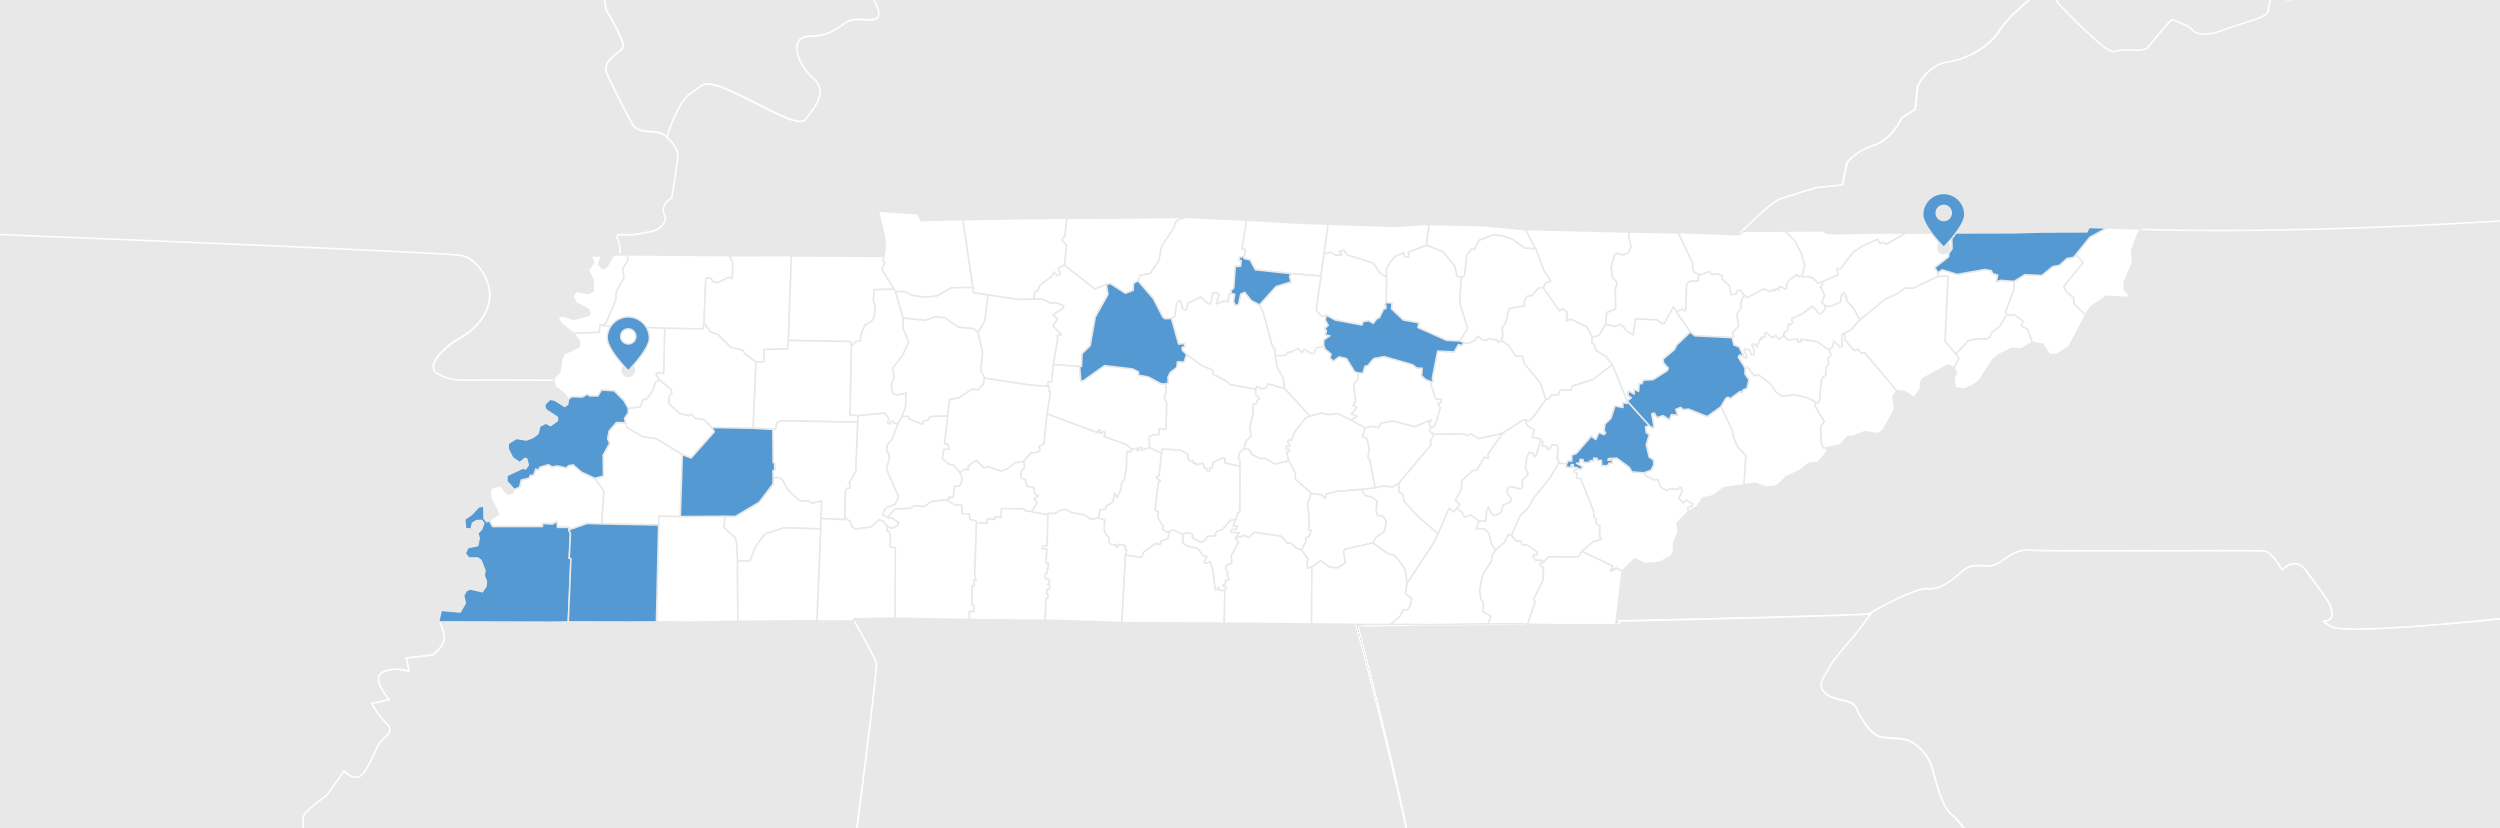 <?xml version="1.0" encoding="UTF-8"?> <svg xmlns="http://www.w3.org/2000/svg" xmlns:xlink="http://www.w3.org/1999/xlink" id="Layer_1" data-name="Layer 1" viewBox="0 0 1600 530"><rect x="0" y="0" width="1600" height="530" fill="#333333" stroke="none"/> <defs> <style>.cls-1{fill:none;}.cls-2{clip-path:url(#clip-path);}.cls-3,.cls-6{fill:#e8e8e8;}.cls-3{stroke:#fff;}.cls-3,.cls-4,.cls-5{stroke-linecap:round;stroke-linejoin:round;}.cls-4{fill:#fff;}.cls-4,.cls-5{stroke:#e8e8e8;}.cls-5{fill:#5599d3;}</style> <clipPath id="clip-path"> <rect class="cls-1" width="1600" height="530"></rect> </clipPath> </defs> <title>lift_map</title> <g id="South_East_STates" data-name="South East STates"> <g class="cls-2"> <path class="cls-3" d="M1316.2-13.6s-1.3,13.2.6,15.6,10.7,11.4,18.8,18.9,14.9,14.1,18.7,12.2,17.6,1,20.2-2.4S1389.6,13,1389.6,13s10.8,3.3,13.4,6.5,8.6,3.1,13.1,2.1,13.8-4.5,19.1-6.2,16-4.3,16.3-8a112.61,112.61,0,0,1,2.6-11.6s7.5,6.7,14.4,3.7,7.7-10.3,13-12,13,2.8,19.1,1.2,10.7-3.4,12.4-5.4,10.8-4.1,9.6-7.2a88.32,88.32,0,0,1-2.6-10.6s6.4-5.3,7.5-8.1-6.6-8.1-6.2-11.7,6.1-1.6,6.9-9.7,0.5-12.5,3.9-16.6,16.4-16.1,17.4-18.9,8.1-14,8.4-17.6-0.9-12.7,1.5-15.4,9.9-10.1,10.4-15.2,2.2-7.2,6.2-10.5,5-5.4,5.8-13.5,3.8-22.5,3.8-22.5,8.6-5,12.9-3.1,5.8,15.4,9.5,15.7,9.7,6.2,16.7,3.2,16.3-8,17.6-13,5-20.2,5-20.2,7.3-21.4,10-25.6,3.5-4.8,10.2-5.6,12.9,3.5,13.5-1.6,1.6-8,5.6-11.3,4.8-3.2,11.8-7,10.3-7.1,12.2-11.3,5.1-13.5,5.1-13.5,8.7-5.8,9.2-10.2,4.4-29.1,4.4-29.1,4.5-15.1,8.9-15.4,17,7.6,24.6,12.8,21.1,10.3,23.1,13.4,10.4,7,10.4,7,7.8-11.8,8.4-17.6,4.5-7.7,6.7-8.2h1.1c-4-5.5-7.5-9.5-7.5-9.5s-4.6-8.6-8.3-11.7-10.4-17.3-10.4-17.3l-6.6-2s-14.5-4.2-18.1-8.6-18.8-3.4-18.8-3.4l-8.5,11.1-7.3-.7-9.1,8.3s-2.6,7.1-9.3,10.1-17.9,3.7-19.4.8-9.7-13-9.7-13-3.6,7.9-5.7,10.5-7.9,13.9-7.9,13.9l-10.2.8s-10.1-.1-12.2,2.5-6.5,9.5-11.3,11.8-7.3,8.5-13.5,15.2-20.1,16.4-20.1,16.4l-4.1-81.4c-75.4,6.5-125.2,10.3-125.2,10.3l-12-140a40.61,40.61,0,0,1-7.2,2.4c-13.6,3.6-2.8,11.3,1,23.3s5.7,25.4-2,36.2-11.6,33.6-11.6,33.6-2.7,59.3-10.2,68.5-33.3,18.2-35.6,24.5-11.3,13.7-15.9,10-18.2-.2-23.7,5.9-3.3,16.2-11.7,17-8.7,4.1-9.7,13.9-11.7,17-11.7,17l5.1,15.4-8.2,15.7s-5.7-8.9-4.9-17-14.7-1.5-18.5,3.1-15.4,21.6-16.6,33.1,5.5,27,5.5,27-10.2,2.3-12.8,12-9.8,15.6-18.5,19.6c-4.9,2.3-8.6,5.6-11.3,6.7-0.4,6.6-1.5,15.4-4,19.8-4.5,7.7-5.9,21.6-.5,27.3s18.3,24,22.2,28.9,7.3,15.5,12,20.4,14,14.7,15.3,17.1,11.9,13.8,17.8,14.4c5.1,0.5,11,1.1,12.9,1.3h1.7Z"></path> </g> <g class="cls-2"> <path class="cls-3" d="M1483.8,148.5c3.5,2.2,21.7,27.2,285.9,1.1,192-19,263.8-67.7,296.9-71.5,2.7-3.3,6.8-22.1,5.1-25.2-1.8-3.3-9.1-29.9-9.1-29.9s-34-1.8-35.6-1.5-4.9,12.1-4.9,12.1-4.8-4.2-8.4-5.6-14.6,9.6-14.6,9.6,0.8-7.8.5-10.5-9.1-9.3-13.5-11.9-8.2-7.1-11.4-12.2-7.3-11.3-11.2-13.8-5.7-.6-8.8-1.4-10-5.2-12.7-4.4-7.9-.3-12.7-4.4-30.2-7.8-30.2-7.8,13.2-.3,20.2-2.2,13.2,5,16.3,5.3,7.2-3.5,10.2-2.1,10.7,8.4,14.4,8.8,9.6-1.1,12.6.2,3.6,10.9,6.5,13.8,17.1,18,21.3,18.5a21.6,21.6,0,0,0,12.8-1.9c4.4-2.2,8-6,8.3-9.7s-4.3-9.9-7-13.9-8.9-10.9-17.1-12.8-21.6-.1-28.4-15.5-17.4-20.2-17.4-20.2c11.5,0.6,24.9,18.8,26.8,21.1s10.4,6.3,17.2,7,4.8-5.8,4.8-5.8-6.7-6.5-3.2-9.8,3.6-4.4,10-.1,9.8,7.3,12.4,7,0.7-17.8.5-20.5-4.7-5.2-8.9-6.2-7.8-.8-9-5.1a13.64,13.64,0,0,0-7.5-9.2c-4-2-9.9-1-12.7-4.4s-8.2-7.7-11.5-11.7-15.1-12-19.9-16.7-13.8-14-22.8-24.9-27-19-27-19c13.6,0.3,29.1,14,33.8,19.7s18.9,16.1,24.3,19.8,26.2,22.1,29.1,25,13.6,0.3,13.6.3,8.9-9.6,5.8-15.7-5.2-11-1-11.2,5-8.4,4.2-10.1-12.4-7-15.9-9.5-20.7-8.4-24-12.4-16.5-9-20.6-10-20.2-3.1-22.6-5.4-7.5-9.2-11.9-12.2-12.4-12.3-15.7-11.1a121.66,121.66,0,0,1-12,4.1c-3.2.7-8.9-.4-13.5-1.9s-2.8-9.2-3.4-13,1.2-17.3,3.2-21.3,7.2-9.3,8.7-13.3c1.3-3.5,11.8-10.7,14.8-12.7,3-8.6-.8-20.7-2.3-24.6-1.8-4.6-8.3-5.3-14.5-10.3s-9.5-8.4-12.9-10.9-10.8-2.6-16.8-2.4-11-8.5-11.3-13-5.6-18.3-5.6-18.3-14.5-5.2-19.2-5.7l-2.6-.3a12.78,12.78,0,0,0-2.1.1c-2.3.5-5.2,2.2-5.8,8.1s-8.4,17.6-8.4,17.6-8.5-3.8-10.4-7-15.5-8.2-23.1-13.4-20.1-13.1-24.6-12.8-8.9,15.4-8.9,15.4-4,24.7-4.4,29.1-9.2,10.2-9.2,10.2-3.2,9.3-5.1,13.5-5.2,7.6-12.2,11.3-7.8,3.7-11.8,7-5.1,6.1-5.6,11.3-6.7.8-13.5,1.6-7.6,1.5-10.2,5.6-10,25.6-10,25.6-3.7,15.1-5,20.2-10.6,10-17.6,13-13-2.8-16.7-3.2-5.3-13.8-9.5-15.7-12.9,3.1-12.9,3.1-2.9,14.5-3.8,22.5-1.8,10.2-5.8,13.5-5.7,5.3-6.2,10.5-7.9,12.5-10.4,15.2-1.2,11.7-1.5,15.4-7.4,14.8-8.4,17.6-14.1,14.8-17.4,18.9-3.1,8.6-3.9,16.6-6.5,6-6.9,9.7,7.2,8.9,6.2,11.7-7.5,8.1-7.5,8.1a88.32,88.32,0,0,0,2.6,10.6c1.2,3.1-7.9,5.1-9.6,7.2s-6.3,3.8-12.4,5.4-13.8-2.9-19.1-1.2-6.1,9-13,12-14.4-3.7-14.4-3.7-2.3,7.9-2.6,11.6-11,6.3-16.3,8-14.6,5.2-19.1,6.2-10.5,1.2-13.1-2.1-13.4-6.5-13.4-6.5-12.5,14.3-15.1,17.7-16.3.6-20.2,2.4-10.6-4.8-18.7-12.2S1318.9,4,1316.9,1.6s-1.2-14.2-1.2-14.2,0.4-1.4.1-1.4c-3.7,3-9,7.4-13.2,10.8-7,5.7-17.6,14.3-23.3,23.4s-19.5,17.4-32.6,19.3-19.3,15.8-19.3,15.8L1226,69.7l-8.6,5.6s-6.2,13.9-17.9,17.5-17.2,11.2-17.2,11.2l-3,14.2-16.3,1.6s-8.3,2.4-23.3,7.3c-6.3,2.1-26.2,20-31,24.7C1131.4,151.4,1483,148,1483.8,148.5Z"></path> </g> <g class="cls-2"> <path class="cls-3" d="M1491.7,400.8c-10.3-6.5,0,0,.7-7.3s-7.6-15.4-15.6-27.2-16.3-1.6-16.3-1.6-6.2-11.6-11.6-12.2-141,.4-150.1-0.5-15.2,5.8-21.1,8.9-14.5-1.5-20.5,3.4-14.1,13.2-23.2,12.3c-7.6-.8-29.3,11.1-36.1,15-4.3,5.9-8.8,12-11.2,14.8-5.4,6.6-13.4,15.3-16.4,21s-8.3,11.1-1.7,16.5,16.4,2.8,19.3,9.1,9.1,16.4,14.8,18.2,14.3,0.2,19.9,3.2a28,28,0,0,1,13.8,16.9c2.7,8.6,5.9,24.4,12.5,29.8s15.9,19.5,19.7,29.4,20.1,12.7,27.9,18.3,9.3,14,13.5,19.2,10.5,14.1,13.7,18,12.5,6,16,6.4,4.8,11.2,9.5,11.7,10.5,2.2,9.8,9.3,3.3,14.6,6.6,17.3,5.9,12.5,12.7,15.6,13,13.2,17.6,14.9,16.7,11.2,16.7,11.2,5.2,7.7,5.5,16,14.7,7.4,12.6,16.7-6,12.5.2,21.5,5.4,17.2,12.5,17.9,13.8,16.9,17.2,18.4,8.4,11.5,8.6,21.1-4.4,19.8,1.2,23.9,13.6,7.3,18.3,7.8c2.2,0.2,10.1,2.3,17.9,4.5-1.7-3.4,1.8-5.6,3-8.1,1.3-3,4.8-11.6,6.5-12s2.5,1.3,7.1,2.3,8.3-4.4,9.5-5.9-0.5-5.8-6.4-10.1-9.4-11.5-13.5-17.1-4.8-14.7-2.6-16,2,0.7,5.3,5.3,5,12.6,8.2,12.9,5-12.6,5-12.6a23.69,23.69,0,0,1,1.8,8.1c0.1,4.2,5.5,7.9,9.8,12.5s6.9,4.4,11.4,1.7,4.1-9.6,2.3-12.4,5.7-4.2,5.5-7.3-7.2-6.5-11.8-8-11.9-2.2-15.7-6.3,6.7-3.5,10.9-4.1,14.2-.2,19.5-0.7a93.68,93.68,0,0,0,20-4.8,8.69,8.69,0,0,0,5.5-7.8,25.53,25.53,0,0,0,11.8-2c5.5-2.6,12.9-7.6,18.1-7.1s7.1-7.7,9.6-11.6-0.3-7.4-4.2-10.9-2.8-9.2-.7-9,5.6,1.6,5.8,4.8,10.7,3.2,14.9,3.1,6.1-8.9,6.9-11.4,7-6.7,11.4-8.9,1.4-8.8.2-12.6,3.8-6.5,6.6-8.3,7.9-.3,14.5,2.5,6.4-.9,8.4-4.9a60.12,60.12,0,0,1,7.4-10.8c2.4-2.9-2.7-9.2-2.7-9.2s7.7,1.8,12.6.2-0.9-6.4-7.8-21.3,1.1-20.9,1.1-20.9a106.24,106.24,0,0,0,2.4,12.3c1.6,5.4,10.5,5.3,10.8,2.7s2.2-21.4,4.4-23.2,12.6-15,19-26.5,19.5-21.2,29-31.8c4.2-4.7,11.2-9.6,18.9-13.8l-156.6-138C1629.9,392.7,1502.1,407.3,1491.7,400.8Z"></path> </g> <g class="cls-2"> <path class="cls-3" d="M1198,391.7c6.9-3.9,28.5-15.8,36.1-15,9,0.9,17.2-7.4,23.2-12.3s14.7-.4,20.5-3.4,12-9.8,21.1-8.9,144.7-.1,150.1.5,11.6,12.2,11.6,12.2,8.4-10.1,16.3,1.6,16.3,20,15.6,27.2-11.1.7-.7,7.3,138.1-8.1,138.1-8.1l156.6,138c9.6-5.2,20.3-9.2,27.7-9.9,13.3-1.3,35.3-.7,38.6-1.4s8.8-8.6,9.7-12.7-1-26.4-1-26.4,5.4,9.5,9,9.9,1.4-8.3,1.7-11.9a59.44,59.44,0,0,1,4.7-15.3c2-4,6-13.1,7.5-17.1s23.1-15.6,30.6-21.1,11.1-6.2,9.9-9.5-6.9-4.4-4.4-8.9,0.7-12.6.7-12.6c4.6,1,4.5,7.3,5.3,10s8.6,3,11.4,2.2,7-12.5,10.6-16.8,9.2-8,14.9-7.4,5.2,5.8,10.6,4.2,5.3-5.8,9.3-8.5,12.4,1.8,15.9-1,5.4-11.6,5.4-11.6l8,4.5,3.3-6.5s8.7,8.2,12.8,8.7,5.9-6.3,7.5-11.9,6.2-9.4,9.7-13.2,10.2-7.4,11.1-10.5,0.8-13.1-3.4-13.5-3.1,4.4-6.2,9.4-7.7,2.9-9.3-1.5,0.3-13.6.3-13.6-7.8,4.5-10.3,7.9a19.32,19.32,0,0,1-12.3,7.2c-4.8.6-6.6,2.5-11.6,5.1s-7.3,5-12.6,4.5a68.38,68.38,0,0,1-17.5-3.9c-5.6-2.1-9.7-13.1-13-17.1s-10.2-8.9-10.2-8.9,10.7,3.2,18.1,8.1,16.2,11.6,20.9,12.1a22.22,22.22,0,0,0,17.3-5.1c6.3-5.2,12.4-18.7,10.5-21s-2.7-5,.6-11,16.1-13.6-14.7-20.9-46.5-18.9-46.5-18.9c3,1.4,17.9,5,20.9,6.3s9.8,1.5,14.4,3,12,0.7,13.2-.8,1.1-5.7.7-12,8.6-12.8,8.6-12.8c-4.2,5.4-1,9.9-1,9.9s2.2,9.2,6.1,12.2,10-5.3,10-5.3,5.6,6.9,10.3,7.4,15.9,4.2,21.1,4.8,8-.8,12-4.6,9.2-12.7,11.1-16.8,6.7-14.1,9.6-16.9a18.49,18.49,0,0,1,10-5.3c3.8-.7,9.7-2.7,12.8-6.6s-5.6-12.1-5.4-14.2-0.1-14.7-2.7-20.3-6.5-13.3-10.4-12.1-2.4,8.2-6.1,8.3-11.1.5-12.1,5.1,1.4,7,1.9,12.8-1.5,9.8-4.1,14.8-9.1,6.5-8.8,3.3,4.8-6.3,3.1-9.7-8.3-6.1-7.1-7.6,6-12.5,6.6-18.8-6.7-12.3-11.9-12.8-10.2,2.1-12.5,4-4.9,6.9-9.2,7.5-7.1-2.8-14-1.9a84.52,84.52,0,0,0-18.4,5c-4.4,1.7-14.7.1-14.3-4.6s8.3-1-10.4-16.8c-15.5-13.1-3.7-31.4-3.7-31.4s2.1,16,4.2,20.9,15.5,13.7,19.5,15.1,11.5,0.6,16.5-1.5,4.3-16.4,6.9-16.7,10.4-4.2,12.6-4.5,11.9,2.3,16.6,2.2,4.6-3.7,3.9-7.5-19.4-16.2-19.4-16.2a147.77,147.77,0,0,1,15.6,1.6c5.7,1.1,22.2,14.9,22.5,11.7s-5-17.9-5-17.9c4.6,1,24.2,31.4,23.9,29.2s-7.9-25.5-9.6-29.9-13-17.1-17.7-22.8-4.5-10.7-1.8-11.5c0.2-.1-0.9,28.3-0.7,28.1-33.1,3.9-109.7.8-301.6,19.8-264.3,26.1-399.8,18.1-402,18.3-5.4,27.8-9,22-14.6,26.5-6.1,5-13.6,4.3-16.6,15.3s-15.3,21-15.3,21a99.27,99.27,0,0,0-16.6-3.5c-7.5-.8-15.7,5.9-21.8,11s-19.4,24.4-26.1,16.2-14.4-7.1-14.4-7.1l-12.9,15.6-7.4-.7s-8,23.7-14.4,30.6-20.5-2.1-31,8.2-17.9,9.5-24,14.5-12.7,13.8-20.1,13-14.5-5.2-32.4,4.3-25.8,10.7-26.5,18.2-22.8,12.2-22.8,12.2-20,15.3-26.6,24.1c-4.2,5.6,12.1,21.4,11.7,31.6,123.7-2.6,165.4-4.4,165.4-4.4a28.1,28.1,0,0,0,2.6-1.4h0Z"></path> </g> <g class="cls-2"> <path class="cls-3" d="M427.2,220.5s-29.8-51.1-28.7-48.3c2.7,0.1-5.1-7.9-1.9-7.8,2.6-10-5.7-15,2.1-14.2,8.4,0.8,20.9-2.8,20.9-2.8s8.9-3.9,5.9-10.3,4.7-10.4,4.7-10.4,3.3-20.3,3.9-26.3c0.4-4.1-3-9.6-7.4-12.9h0.1a13.76,13.76,0,0,0-6.8-3c-7.2-.7-12.1,0-15.2-5.2s-12.2-23-16.2-31.9,8.6-13.7,10.2-17.1S387.9,6.2,387.9,6.2s-2.1-14.8-2.7-20.9-13.1-14.6-19.3-25S356.6-55.2,348-54.8s-7.3.5-16.3-6.5-36.2-37.6-40.4-44.1-5.4-18.7-3.3-27,10.9-24.3,13.9-30.1,13.3-24.1,14.3-33.7-3.2-16.1-8.7-21.5-30.3-11.5-30.3-11.5-14.3-2.6-7.8,5.3,6.2,10.3-2.2,9.5S242-229.1,247.7-237s-0.9-26.8-1.7-31.7-2.6-10-15.1-18.5-22.7-15.6-23.3-21.7-1.3-11-1.3-11-15.5-14.9-22.2-20.4-12-13.3-13.7-20.8-5.5-41.8-9.7-48.2-1.5-32.9,1.6-39.8c1.2-2.8,4.7-4.6,8.4-6.2L137-493.5c-177.1,2.1-417.8-23.8-472.5-29.9a22.47,22.47,0,0,0-1.1,10.1c0.8,7.1,4.7,7.5,5.7,13.9s5.3,9.1,7,15.6,11.3,12.1,16,19.6,0.7,8.7,3.5,12.1-1.9,11.5,2,19,13.6,12.3,19.5,16.1,8.8,14.2,12.6,15.4,8.8-2.2,8.8-2.2,14.3,5.3,19.4,9.8,1.5,8.8-1.5,14.7-10.8-1.9-11.9,1.9-8.7,16.3-14.8,22.8,6.9,17.1,11.9,22.3,10.2,7.3,9.6,13.5,0.5,11,4.6,16.1,6.5,13.2,13.4,14.7,11.5,9.8,11.5,9.8S-235.2-65-243.8,50.5l-0.7,6.7c-2.6,35.1-4.5,60.6-4.9,67.3-0.2,2.4-.3,6.2-0.4,10.8,37.1,2.8,158.5,11.5,287.9,16.7,155.5,6.2,245,10.5,255.9,11.6s20.4,16.3,19.3,27.2-8.3,19.7-20,26.4-20.8,18.4-13.3,22.3,10.6,4.2,24.8,4.1c9.4-.1,36,0.2,52.9.3C356.4,240.1,427.2,220.5,427.2,220.5Z"></path> </g> <g class="cls-2"> <path class="cls-3" d="M526.7,691.8c5.3-34.3,35.5-261.9,34.3-267.5-0.8-3.4-12.7-24.6-17.4-32.5-135.8-1.1-231.2,6.5-262.6,5.5,1,2,3.6,7.8,3.2,11.7-0.5,4.8-7.1,10.2-7.1,10.2L260,421l1.6,8.6s-9.3-3.4-17,.7,4.3,17.4,4.3,17.4l-11.2,2.5a62.24,62.24,0,0,0,9.6,13.1c5.5,5.4-2.1,8.3-4.9,12.8s-3.2,8.2-9,17.3-13.3-.1-13.3-0.1l-11.3,15.8a102.85,102.85,0,0,0-13.2,10.8c-5.4,5.5,2.1,26.9,2.1,26.9l-19,7.8-2.3,22.8s-7.9,6.5-11.9,9.7,3.7,11.3,3.7,11.3L150,599l9.3,15.4-9.4,8.8,8.5,11.8s-2,8.3,2.6,10-1.1,10.8-.4,15.7,11,22.9,11,22.9-13-3.7-15.5,9.3c-1.2,6-4.5,11.2-7.8,15.1l3.8,0.2s-6.2,1.8-2.4,11.9,10-2.6,13.3.1-7.7,16.2-7.7,16.2,3.5,13.7,6.9,15.2-1.2,12-4.9,12.8-4.3,6.8,1.7,7.4,10.2,7.1,10.2,7.1l-7.8,5.3,3.9,8.9s-3.6,11.8,2.3,13.6,14.7,10,14.7,10-1.3,13.2-7.5,13.8-26.3,8.3-26.3,8.3l20,5.7s-1.4,14.4-9.8,13.6,3.9,8.9-6,11.5-12.4,14.5-19.9,17.4-13,8.4-10.9,12.2,4.8,12.6-2.8,15.5-6,11.5-10.3,18.3-11.3,15.8-10.5,19.6,3.5,13.7-2.9,16.7S82.9,985,82.9,985s4.4,4.1,2.4,12.4-3.9,14.2.7,17-3.2,8.2-3.2,8.2l251.1,9.5s-1.2,24.1-9.1,30.6-4.6,21.3,1.4,34.1,16.4,29.7,17.6,29.8,3.4,14.7,4.1,19.6c0.5,3.4,7.2,9.2,16.4,12.9,4.3-.2,3-2.6,5-3s3.6-4.4,5.1-5.9,6.8-3.8,9.8-5.4,5.4-6.5,8.8-8.4,11.4,1.5,14.5,1.5,5.2-4.4,7.5-4.2,4.7,0.5,6.5-4,13.1,0.4,15.7,0,4.6-4.9,6.9-5.4,7.6,0.4,11.4,1.1,5.9,5.1,8.6,6.6,6.4,2.9,12.5,3.2,5.2-4.3,10-4.4,5,1.1,7.6,3.6,8.1,2.4,12.2,2.8,3.6-1.5,4.3-4.7c0.1-.7,1.6-1,3.7-1.2-3-52-11.4-204.8-10.1-218.3C506.1,896.6,521.4,726.1,526.7,691.8Z"></path> </g> <g class="cls-2"> <path class="cls-3" d="M1301.5-15.1c-5.9-.6-16.5-12-17.8-14.4s-10.6-12.2-15.3-17.1-8-15.6-12-20.4-16.9-23.1-22.2-28.9-3.9-19.6.5-27.3c2.6-4.4,3.6-13.2,4-19.8-2.1.9-3.6,0.5-4.8-2.5-2.6-6.9-18.3-24.3-23.1-26.4s-13.9-9.7-14.6-19.7-9.7-2.6-16.4-1.7-16.2,13.3-21.6,17.7-13.3.3-22.4-7.2-19-8.5-22.8-4-17.5,9.8-25.1,2.4-25-14.1-25-14.1-21.1-3.8-27.7-4.4-6.2-20.5-13.7-27.9-23.4-13.9-28.3-14.4c-3.8-.4-21.3-1.2-31.9.5v0.2c-0.6.1-1.2,0.2-1.7,0.3l-6.7,3.5c-3,4.7,3.4,12.2.2,16.2-3.8,4.6,5.7,8.9,5.7,8.9s3.9,10.3,3.4,15.2-12,3.8-19.8,6.3-25.1,12.4-25.1,12.4l-5.9-7.2s-13.3.3-21.5-.5-7.9,12.4-.5,21.5-3.1,14.6-5.3,19.3-17.4,8.2-17.4,8.2-4.4,11.1-8.5,19-14.3,10.1-20.8,9.5-8.2,15.7-7.4,24.1-7.9,12.4-16.7,18.2-16.4-1.7-20.5-10.3-6.7-15.6-16.5-16.6-7.5,9.2-14.7,15.1-12.2,21.9-13,30.1-12.9-3-12.9-3S721.8-64,705.2-64s-16.9,19.8-24.4,29-9.3-5.9-13.6-12.9-15.7-8.2-23.9-9-16.1-4.9-21.2,12.8-7.4-9-12.6-6.2c-4.2,2.2-8.9-2-15-2.4l-9.6,5c-0.1.5-.6,4.6-1.1,8.3-0.1,1.2-.1,2.4-0.3,3.7h-0.2a24.36,24.36,0,0,1-.4,2.6c-2.5,8-11.6.5-11.6,0.5s-10.8,8.8-13.6,20.1,5.1,15.4,4.4,22-13.3.3-20.3,4.6-10.8,8.8-24.1,9.2S509.3,40.7,520,50s-0.4,19.8-4.3,26S493.1,70.4,471,59.9s-21-5.4-29.8.3c-6.3,4.1-12,19-14.8,27.4,4.4,3.4,7.8,8.9,7.4,12.9-0.6,6-3.9,26.3-3.9,26.3s-7.7,4.1-4.7,10.4-5.9,10.3-5.9,10.3-12.5,3.6-20.9,2.8c-7.8-.8.5,4.2-2.1,14.2,51.6,2.5,165.5,7.7,170.1,5.2,6-3.2.9-26.2,0.9-26.2s17.2-4,26.2.7,73,3.6,95.8,2.1,90.6-2.2,105.5-.7,69,5.2,119.6,6.6,146.9,0.5,161.8,2,26.5,0.5,32.1.3c4.8-4.7,24.7-25.1,31-27.2,15-4.9,23.3-7.3,23.3-7.3l16.3-1.6,3-14.2s5.6-7.5,17.2-11.2S1217,75.5,1217,75.5l8.6-5.6,1.4-14.4s6.2-13.9,19.3-15.8,26.8-10.2,32.6-19.3S1295.2,2.7,1302.2-3c4.2-3.4,8.4-7.9,12.1-11C1312.8-14,1306.6-14.6,1301.5-15.1Z"></path> </g> <g class="cls-2"> <path class="cls-3" d="M170.7-455.3c-3.7,1.6-7.2,3.4-8.4,6.2-3.1,7-5.8,33.3-1.6,39.8s8,40.8,9.7,48.2,6.9,15.2,13.7,20.8,22.2,20.4,22.2,20.4,0.7,4.9,1.3,11,10.8,13.2,23.3,21.7,14.4,13.6,15.1,18.5,7.3,23.8,1.7,31.7,11.1,21.7,19.5,22.6,8.6-1.6,2.2-9.5,7.8-5.3,7.8-5.3,24.8,6.1,30.3,11.5,9.7,11.9,8.7,21.5-11.3,27.9-14.3,33.7S290-140.7,288-132.4s-0.9,20.5,3.3,27,31.4,37.1,40.4,44.1,7.8,6.8,16.3,6.5,11.6,4.8,17.9,15.1,18.7,18.8,19.3,25,2.7,20.9,2.7,20.9,12.5,20.6,10.9,24.1-14.2,8.3-10.2,17.1,13.1,26.8,16.2,31.9,8,4.4,15.2,5.2a13.76,13.76,0,0,1,6.8,3c2.8-8.3,8.5-23.3,14.8-27.4,8.9-5.7,7.7-10.8,29.8-.3S512,82.1,516,75.9s14.9-16.7,4.3-26S504.7,23.5,518,23.2s17-4.9,24.1-9.2,19.7,2,20.3-4.6-7.2-10.7-4.4-22,13.6-20.1,13.6-20.1,9.2,7.5,11.6-.5a24.37,24.37,0,0,0,.6-2.6c-8.6-1.9-20.3-5.7-19.6-13.1,1.2-11.5,7.2-22.6,7.9-29.2s2.2-21.4,4.5-27.8,13.3-17,22.6-26,15.5-21.7,18-29.8,6.3-12.7,11.9-18.8,9.6-12.4,5.1-17.8-3.4-15.3-3.4-15.3l-9.5-20.9s-4.9-17.1-2.8-21.9,6.6-16,6.6-16l5.9-9.4,3.7-380.6c-2.3-4.7-4.9-10.3-8.1-14.2-5.9-7.3-6-15.9-5.5-20.6s-2.5-12.7-7.7-17.9S607.3-730,602-734.4s-4-16.6-2.2-25c1.3-6.1,2.6-12.1,2.7-17.6-99.5-.8-278.8-8.8-328.4-11,2.4,7,9.9,13.5,17.6,17.3,9.2,4.6,12.9,15.8,15.7,24.6s0,0,7.7,8,11.4,19.3,17,23.5-4.5,20.1-4.5,20.1l-3.1,19.1-14.6,13.1s-4.5,20.2-4.9,24.9-8.8,2.8-16,2-16.2,4.4-21.5,8.7-22.4,6.2-29.7,5.5-13.5,2.3-14.3,9.5-6.6,17.5-6.1,24.8,1.7,7.4,6.1,11.5,11.6,16.9,11.6,16.9l-1.4,14.4s-13.4,13.2-16.3,17.7-3.7,13-4.4,20.2S193.8-496,193.8-496s-18,10.3-17.3,15.2,5.2,9,5.6,16.3c0.1,4.7-5.9,6.7-11.4,9.2h0Z"></path> </g> <g class="cls-2"> <path class="cls-3" d="M968.7,1030c2.6,7.5,6.2,16.3,10.6,22.6,7.1,10.1-.7,20.1,7.3,20.9s331.8,6.5,338.4,7.2,19.9,3.4,20,15.5,5.9,22.1,12.8,20.1,9.7-16.5,11.7-23.1,4.4-17.1-2.9-24.5-4.5-22,7.9-24.8,28.9,7,28.9,7,19.1,5.5,38,5.1a5.47,5.47,0,0,1-1.4-2.5c-1.1-4.8.3-8.4-2.4-12.4s-4.1-6.2-3.4-13,3.5-8.6,3.9-12.2,3.4-7.6,4.6-14.3-5.3-10.5-6-13.2,10.1-1.1,11.5-4.1,14-13.8,13.8-16.5a7.94,7.94,0,0,0-7.2-7c-4.7-.5-11.9-7.5-11.9-7.5s11,0.1,11.3-2,8-6,12-9.8,2-9.3.4-9.4-6.6-8-3.6-11.4,2.4-7.7,8.6-7,7.8-9.2,1.7-11.9-8.5-4-7.9-5.5,13.8-6,15-8.5-3.4-8.2-7.3-11.3,3.4-12.8,7.5-11.3,6.9,4.9,9.4,5.7,5.9-1.5,8.1-7.1,4.5-3.2,9.1-7,6.7-9.3,1.4-14a11.38,11.38,0,0,1-1.9-2.3c-7.8-2.2-15.7-4.2-17.9-4.5-4.7-.5-12.7-3.7-18.3-7.8s-0.9-14.4-1.2-23.9-5.2-19.6-8.6-21.1-10.1-17.7-17.2-18.4-6.2-9-12.5-17.9-2.4-12.1-.2-21.5-12.3-8.4-12.6-16.7-5.5-16-5.5-16-12.1-9.6-16.7-11.2-10.7-11.8-17.6-14.9-9.4-12.9-12.7-15.6-7.3-10.3-6.6-17.3-5.1-8.8-9.8-9.3-6-11.3-9.5-11.7-12.8-2.5-16-6.4-9.4-12.8-13.7-18-5.8-13.7-13.5-19.2-24.2-8.4-27.9-18.3-13.1-23.9-19.7-29.4-9.8-21.2-12.5-29.8a28,28,0,0,0-13.8-16.9c-5.7-3-14.1-1.4-19.9-3.2s-11.9-11.9-14.8-18.2-12.7-3.7-19.3-9.1-1.3-10.8,1.7-16.5,11-14.4,16.4-21c2.4-2.9,6.9-8.9,11.2-14.8a20.81,20.81,0,0,1-2.2,1.2s-36,1.7-159.7,4.4l0.5,1.1c-43.9.9-99.3,0.9-167.6,2,8,30.2,28.8,110.8,39,169.8,12.7,74,26,142.6,26.7,149.4s6.2,31.6,9.6,38.6,7.6,18.3,9.7,23.9,17.7,11.2,15.8,16.4-7.7,23.4-7.7,23.4,12.5,9.3,10.7,14.5-14.5,10.7-15.2,17.3-3.5,21.2-5.3,26.4a90.83,90.83,0,0,0-4.8,21c-0.8,8,4.8,19.3,7,23.6a41.22,41.22,0,0,1,4,27.3c-2.7,13.2-3.8,37.3-4.6,45.3s9.3,14.4,11.3,21.3c0.8,2.7,2,6.7,3.5,11.2h0Z"></path> </g> <g class="cls-2"> <path class="cls-3" d="M281,397.2c-0.2-.5,65.9-0.8,65.9-0.8S425.8,248.1,424,243.6c-16.9-.2-109.8-0.4-119.2-0.3-14.2.1-17.3-.2-24.8-4.1s1.6-15.6,13.3-22.3,18.9-15.4,20-26.4-8.4-26.1-19.3-27.2-100.4-5.4-255.9-11.6c-129.4-5.2-250.7-13.9-287.9-16.7-0.4,15.9-.3,41.3,1.4,52.9,2.2,15,2.9,53.8,2.9,53.8s3.7,64,2.2,87.8c-1.2,20.2-19.4,201.1-24.8,255.1,3,3.3,7,8.4,8.7,10.1,2.2,2.3.7,6.7,5.4,5.1s4.8-6.2,9.4-6.1,19.1,5,23.6,5.9,9.6,5.5,9.6,5.5l-5.6,81.2L148.5,708c3.3-3.9,6.6-9.2,7.8-15.1,2.5-13.1,15.5-9.3,15.5-9.3s-10.3-18-11-22.9,5-14,.4-15.7-2.6-10-2.6-10l-8.5-11.8,9.4-8.8L150.2,599l18.2-.6s-7.7-8-3.7-11.3,11.9-9.7,11.9-9.7l2.3-22.8,19-7.8s-7.5-21.4-2.1-26.9A102.85,102.85,0,0,1,209,509.1l11.3-15.8s7.6,9.2,13.3.1,6.1-12.7,9-17.3,10.4-7.4,4.9-12.8a62.24,62.24,0,0,1-9.6-13.1l11.2-2.5s-12-13.3-4.3-17.4,17-.7,17-0.7L260,421l17.2-1.9s6.6-5.4,7.1-10.2c0.3-3.9-2.3-9.7-3.3-11.7h0Z"></path> </g> <g class="cls-2"> <path class="cls-3" d="M645.2,1109.1c-4.8-5.9-7.5-6.1-4.1-12.5s5.1-10.3-3.7-16.5-21.8-23.7-20.9-33.1,2.9-15.9,43.3-15.8c35.2,0,253.4-.9,308.9-1.2-1.6-4.5-2.8-8.5-3.5-11.1-2-6.9-12.1-13.3-11.3-21.3s1.9-32.1,4.6-45.3a39.87,39.87,0,0,0-4-27.3c-2.3-4.3-7.8-15.6-7-23.6a90.83,90.83,0,0,1,4.8-21c1.9-5.2,4.7-19.7,5.3-26.4s13.3-12.1,15.2-17.3-10.7-14.5-10.7-14.5,5.9-18.2,7.7-23.4S956.1,788,954,782.4s-6.4-16.8-9.7-23.9-8.9-31.8-9.6-38.6S920.8,644.5,908,570.5c-10.2-59-35.3-152.3-43.3-182.5-14.6.2-31.7,3.5-47.6,3.8-98.8,1.5-192.3.7-273.6,0.1,4.7,7.9,16.6,29.1,17.4,32.5,1.3,5.6-29,233.3-34.3,267.5S506,896.7,504.3,913c-1.4,13.5,7.1,166.3,10.1,218.3,7.3-.6,22.8,1.4,22.8,1.4l14.5,2.1,2.2-24.7s2-23.1,3.7-27.4,9.8-1.9,13.4.1,7.2,14.1,6.7,19.5-3.2,6.7-3.8,15,7,12.5,10.3,15.4,9.5,7.3,8.5,10.4-12.2,7.2-8.8,7.6,17.1,1.7,17.1,1.7,15.8,1.6,17.7-4.4,1.4-7.8,1.4-7.8,9.6,0,12.5-3.5,7.8-11,8.7-13.8a8.91,8.91,0,0,1,3.5-4.1C646.1,1114.2,646.5,1110.7,645.2,1109.1Z"></path> </g> </g> <g id="Tennessee"> <g id="TN_Counties" data-name="TN Counties"> <polygon class="cls-4" points="565.7 164.1 566.6 157.5 565.9 150.5 562.1 135.1 587.3 136.8 589.5 141.2 609.6 140.7 616.3 140.6 622.7 184 608.8 184.2 599.7 189.4 592.4 190.2 583.9 189.1 579 186.6 573 186.7 572.1 185.1 564.7 173 564.4 171.7 566.2 168.6 565 166.4 565.7 164.1"></polygon> <polygon class="cls-4" points="728.3 179.7 725.5 181.3 725.2 185.8 720.3 187.7 710.6 181.5 708.1 182.1 700.6 185 681.2 169.7 682.6 157.1 679.6 153.5 681.4 150.8 682.8 139.6 688.4 139.7 725.9 139.5 758.6 139 753.8 140.8 751.9 142.9 751.8 145 743.5 157.7 741.7 166.8 736 175.2 729.9 176.1 728.3 179.7"></polygon> <polygon class="cls-4" points="788.1 187.8 786.6 188.4 786 193.2 783.3 192.6 778.5 194.6 780.1 188.8 779.5 187.8 776.4 187.3 774.8 194.4 773.3 194.4 768.3 190.1 760.3 194.1 759.6 197.9 758.4 198.5 756.6 197.3 755.6 192.7 754.4 192.5 753.1 194.5 751.9 202.5 749.7 203.8 745.5 204 744.2 202.9 738.1 191.1 728.3 179.7 729.9 176.1 736 175.2 741.7 166.8 743.5 157.7 751.8 145 751.9 142.9 753.8 140.8 758.6 139 770.6 139.7 797.9 140.9 794.9 159.1 797.2 159.9 796.1 164.4 793.5 164.4 792.9 166.6 794.4 166.7 794 170.4 790.6 170.5 789.6 184.4 787.8 186.1 788.1 187.8"></polygon> <polygon class="cls-4" points="632.4 188.8 623 187.4 622.7 184 616.3 140.6 653.3 140 682.8 139.6 681.4 150.8 679.6 153.5 682.6 157.1 681.2 169.7 677.4 171.6 678.6 175.6 676.5 176.4 674.6 174.2 673.4 176.6 665.6 182.6 664 186.5 662.4 186.6 661.6 191.5 651.3 191.7 632.4 188.8"></polygon> <polygon class="cls-4" points="826.2 175.1 803.5 172.7 800 166.3 796.2 165.5 796.1 164.4 797.2 159.9 794.9 159.1 797.9 140.9 825.4 142.5 850 143.5 847.4 162.6 845.4 176.7 826.2 175.1"></polygon> <polygon class="cls-4" points="847.4 162.6 850 143.5 893.8 144.9 911.1 143.6 914.6 143.7 913 157 901.4 161.4 901.7 164.6 898.7 164.2 898.2 161.7 893.2 164.1 890.1 167.2 887.3 172.4 887.4 177.5 883.3 174.9 878.8 168.4 862.2 163.2 860 160.1 857.1 161 858.9 163.1 855 163.5 851.6 161.4 847.4 162.6"></polygon> <polygon class="cls-4" points="982.9 159.2 975.7 158.8 967.8 153 962.2 151.2 955.9 150.3 946.7 153.8 943.6 159.6 941.6 159.6 938.8 163.5 937.2 176.8 935.2 177.4 932.6 177.1 930.9 170.2 923.5 161.2 913 157 914.6 143.7 949.1 144.4 975.2 146.9 976.4 146.9 982.9 159.2"></polygon> <polygon class="cls-4" points="1359.4 180.6 1359.5 185.3 1363.4 189.7 1360.7 190.4 1348.1 189.6 1337.9 196.5 1335.2 200.8 1333.7 200.6 1327.2 194.3 1327.1 190.4 1322.9 187.4 1320.7 183.4 1333.2 168 1328.5 163 1337.4 151.9 1348.3 145.9 1370.5 146.5 1368.3 149.4 1364.2 160.5 1364.8 168 1359.4 180.6"></polygon> <polygon class="cls-4" points="1027.6 207.6 1023.4 214.7 1019.1 215.7 1015.3 209.1 1005.2 204.3 1002.6 205.5 1002.9 199.8 1000 197.7 998 199 987.5 184 989.4 180.9 992.5 179.9 988.1 173.3 982.9 159.2 976.4 146.9 1042.5 148.5 1042.8 148.5 1042.4 151.7 1043.9 157.7 1042.1 161.9 1038.5 163.2 1035.2 162.1 1033.5 162.7 1031.2 170.6 1032 177.6 1035.1 180.9 1033.8 185.1 1034.1 197.7 1028.3 200.1 1027.6 207.6"></polygon> <polygon class="cls-4" points="1166.2 180.3 1163.5 181.3 1160.2 178 1157.2 177 1154.3 177.6 1153.4 176.2 1154.9 169.6 1152.8 162.3 1149 154.6 1142.3 147.9 1166.1 147.7 1169.5 149.3 1174.2 149.6 1202.5 149.1 1219.7 149.2 1207.1 156.5 1205.3 155.1 1203.3 156 1201.7 153.2 1192 157.5 1185.9 161.6 1178 172.1 1175.7 171.8 1176.3 176 1166.2 180.3"></polygon> <polygon class="cls-4" points="1142.3 147.9 1149 154.6 1152.8 162.3 1154.9 169.6 1153.4 176.2 1151.5 177.3 1150.1 175.8 1145.2 179.1 1143.3 181.9 1143.8 184.1 1142.9 185 1139.3 183.5 1138.4 183.9 1138.5 185.7 1136.5 184.7 1135.6 186.4 1134.5 185.5 1132.6 186.6 1128.9 184.9 1118 190.6 1116 188.8 1113.9 185.8 1112 186 1111.2 188.2 1107.8 188.8 1106.8 182.9 1102.1 178.6 1102.3 176.6 1099.5 175.3 1095.7 175.8 1094 173.8 1088.1 176.1 1087.1 175.4 1084.2 174.5 1083.1 171.1 1083.7 169.4 1074 149 1082.9 149.1 1113.2 150.2 1115.8 148 1142.3 147.9"></polygon> <polygon class="cls-4" points="1027.6 207.6 1028.3 200.1 1034.1 197.7 1033.8 185.1 1035.1 180.9 1032 177.6 1031.2 170.6 1033.5 162.7 1035.2 162.1 1038.5 163.2 1042.1 161.9 1043.9 157.7 1042.4 151.7 1042.8 148.5 1074 149 1083.7 169.4 1083.1 171.1 1084.2 174.5 1087.1 175.4 1087 179.9 1081.5 180.1 1079.5 181.5 1078.9 198.7 1078 199.1 1076.8 197.9 1072.8 199.6 1071 196.4 1065.1 207.1 1063.4 207.1 1060.5 204.8 1046.8 204.1 1045.3 214.4 1041.6 212.2 1037.3 207.6 1033.5 209 1027.6 207.6"></polygon> <polygon class="cls-4" points="935.2 177.4 937.2 176.8 938.8 163.5 941.6 159.6 943.6 159.6 946.7 153.8 955.9 150.3 962.2 151.2 967.8 153 975.7 158.8 982.9 159.2 988.1 173.3 992.5 179.9 989.4 180.9 987.5 184 984.5 184.5 980.5 189.3 977.3 189.7 975.5 192.9 975.9 195.8 965.8 197.6 963.7 206.7 961.5 209.5 961.8 215.5 960.8 217.9 958.9 219.2 957.8 217.2 956.2 217.7 953 216.5 951.6 217.9 948.3 217.5 945.9 215.2 943.8 217.8 939.5 220 937 219.4 934.3 218.2 939.2 210.1 934.1 193.7 935.2 177.4"></polygon> <polygon class="cls-4" points="935.2 177.4 934.1 193.7 939.2 210.1 934.3 218.2 925.8 217.8 907.5 209.6 908.1 206.6 898.1 204.8 890.6 197.7 890.8 194 887.1 193.6 887.4 177.5 887.3 172.4 890.1 167.2 893.2 164.1 898.2 161.7 898.7 164.2 901.7 164.6 901.4 161.4 913 157 923.5 161.2 930.9 170.2 932.6 177.1 935.2 177.4"></polygon> <polygon class="cls-4" points="849 201.8 845.9 202.6 842.3 198.7 845.4 176.7 847.4 162.6 851.6 161.4 855 163.5 858.9 163.1 857.1 161 860 160.1 862.2 163.2 878.8 168.4 883.3 174.9 887.4 177.5 887.1 193.6 886.2 195.4 887 195.5 886.9 197.6 885.5 197.8 882.8 203.4 881.2 203.9 878.9 207 876.1 205.3 872.5 205.8 871.6 208 854.5 204.8 849 201.8"></polygon> <polygon class="cls-4" points="1300.6 219.1 1297.5 210.6 1293.8 208.7 1294.6 205.4 1289.3 201.7 1284.2 201.6 1283.7 199 1288.7 185.6 1289 180.1 1295.9 175.8 1306.8 176.3 1313.8 170.6 1318.1 169.8 1322.9 165.4 1327.1 164.7 1328.5 163 1333.2 168 1320.7 183.4 1322.9 187.4 1327.1 190.4 1327.2 194.3 1333.7 200.6 1335.2 200.8 1324.2 221.8 1317 226.5 1311.9 227.1 1307.4 220.3 1300.6 219.1"></polygon> <polygon class="cls-4" points="385.5 208.4 384.1 208.1 383.5 212.7 367.2 213.4 359.8 207.5 357.5 204.4 357.6 202.6 360.6 202.2 367.2 204.4 376.9 201.8 377.6 200.6 376.8 198.1 368.7 193.8 366.6 189.6 368.8 186.4 376.5 187.9 379.7 186.3 379.6 179.1 376.4 172.9 380.1 168 377.9 163.8 385.1 163.8 383.1 169 385.8 172.1 388.6 170.4 392.8 163.1 401.4 163.1 402 166.2 398.5 172.2 399.4 177.9 394.6 186.2 394.2 191.9 387.8 206.9 385.5 208.4"></polygon> <polygon class="cls-4" points="385.5 208.4 387.8 206.9 394.2 191.9 394.6 186.2 399.4 177.9 398.5 172.2 402 166.2 401.4 163.1 466.5 163.6 467 163.6 469 168 468.7 178.2 466.5 177.5 459.2 181 456.3 180.3 454.8 177.9 451.7 178.2 450.6 206.6 450.1 210.5 425.4 210.1 385.5 208.4"></polygon> <polygon class="cls-4" points="506.5 163.6 504.6 217.9 504.1 223.3 489 223.7 488.8 231.6 483.9 231.6 477.5 227.2 475 224 467.6 222.3 459.3 214 454.5 212.4 450.6 206.6 451.7 178.2 454.8 177.9 456.3 180.3 459.2 181 466.5 177.5 468.7 178.2 469 168 467 163.6 468.9 163.7 506.5 163.6"></polygon> <polygon class="cls-4" points="506.5 163.6 508.6 163.8 565.7 164.1 565 166.4 566.2 168.6 564.4 171.7 564.7 173 572.1 185.1 559.5 185.4 559 192 560.2 196.7 559.4 203.2 557.8 205.6 553.6 208.2 551 214 550.7 218 547.9 218.6 544.8 221.6 544.4 218.6 504.6 217.9 506.5 163.6"></polygon> <polygon class="cls-4" points="674.1 233.4 677 216.1 676 215 679.2 214.1 673.7 208.5 676.8 204.3 673.8 201.5 680.1 197.4 680.8 195.7 676 193.8 672.2 194.1 667.8 191.6 661.6 191.5 662.4 186.6 664 186.5 665.6 182.6 673.4 176.6 674.6 174.2 676.5 176.4 678.6 175.6 677.4 171.6 681.2 169.7 700.6 185 708.1 182.1 709.1 188.4 701 202.9 697.7 221.3 692.5 226.3 692.2 234.5 691 234.5 674.1 233.4"></polygon> <polygon class="cls-4" points="1251.7 226.7 1244.8 218.3 1246.7 176.7 1240 177 1240.4 174.6 1243 172.7 1252.6 175.6 1270.3 172.5 1274.4 173.2 1275.4 175.2 1278.5 176 1277.7 180.3 1280.5 179.4 1289 180.1 1288.7 185.6 1283.7 199 1284.2 201.6 1279.9 208.9 1274.9 212.7 1273.5 215.8 1271.2 217.1 1265 216.9 1259.7 218.1 1251.7 226.7"></polygon> <polygon class="cls-4" points="1108.6 216.1 1084.6 214.9 1081.8 212.5 1072.8 199.6 1076.8 197.9 1078 199.1 1078.9 198.7 1079.5 181.5 1081.5 180.1 1087 179.9 1087.1 175.4 1088.1 176.1 1094 173.8 1095.7 175.8 1099.5 175.3 1102.3 176.6 1102.1 178.6 1106.8 182.9 1107.8 188.8 1111.2 188.2 1112 186 1113.9 185.8 1116 188.8 1114.2 193.6 1114.3 197.3 1111.6 201.1 1112.8 208.7 1108.7 213.1 1109.8 215.3 1108.6 216.1"></polygon> <polygon class="cls-4" points="847.1 220.5 846.2 222.1 842.2 222.7 841.2 226.2 839.4 226.4 834.6 223.5 833.4 225.9 830.9 223.1 825.1 225.8 824.3 225.2 822.8 227.5 816.2 227.7 815.7 223.3 814 220.7 808.3 199.6 806.1 195.1 816.8 183.3 826.2 180.5 825.3 177 826.2 175.1 845.4 176.7 842.3 198.7 845.9 202.6 849 201.8 848.1 204.6 850.1 208.2 847.9 210.1 848.9 211.7 848.2 214.5 851.1 214.9 847.3 217.5 847.1 220.5"></polygon> <polygon class="cls-4" points="1108.6 216.1 1109.8 215.3 1108.7 213.1 1112.8 208.7 1111.6 201.1 1114.3 197.3 1114.2 193.6 1116 188.8 1118 190.6 1128.9 184.9 1132.6 186.6 1134.5 185.5 1135.6 186.4 1136.5 184.7 1138.5 185.7 1138.4 183.9 1139.3 183.5 1142.9 185 1143.8 184.1 1143.3 181.9 1145.2 179.1 1150.1 175.8 1151.5 177.3 1153.4 176.2 1154.3 177.6 1157.2 177 1160.2 178 1163.5 181.3 1166.2 180.3 1166.6 182.1 1165.2 183.2 1167.8 189.2 1166 193.7 1168.2 195.6 1167.9 198.1 1165.7 200.8 1164.3 200.8 1159.9 196 1153.2 201.1 1146.7 203.8 1147.4 206.5 1145.7 208 1144.9 207.2 1143.9 211.6 1141.9 212.9 1141.6 214.8 1138.8 217.3 1136.3 214.7 1134.2 216.3 1130.3 212.8 1129.3 213.8 1130 215.7 1128.4 215.5 1127.7 217.2 1127 216 1124.4 222.2 1123.3 220.4 1121.1 220.3 1122.7 224.1 1122.4 227.1 1120.9 227.1 1119.6 223.9 1116.7 223.5 1116.2 224.2 1118.3 228.6 1117.4 229.3 1116.1 228.4 1113 222 1109.7 220.8 1108.6 216.1"></polygon> <polygon class="cls-4" points="1250.6 235.5 1247.7 233.7 1245.7 234.1 1230.6 242.3 1229.3 244.2 1229 249 1224.9 254.6 1218.9 250.4 1213.9 250.3 1193.4 225.8 1191.1 226.2 1189 223.4 1187 224.5 1184.7 222.4 1180.8 217.5 1180.4 213.2 1184.5 211.1 1190.3 204.7 1206.4 191.5 1214.7 187.7 1219.3 184.3 1224.6 184.3 1240 177 1246.7 176.7 1244.8 218.3 1251.7 226.7 1253.8 229.1 1250.6 235.5"></polygon> <polygon class="cls-4" points="625.9 213 623.1 210.3 613.6 209.5 604.5 203.3 598.8 202.8 591.8 205 578 203.6 573 186.7 579 186.6 583.9 189.1 592.4 190.2 599.7 189.4 608.8 184.2 622.7 184 623 187.4 632.4 188.8 630.3 205.3 625.9 213"></polygon> <polygon class="cls-4" points="989.4 255.7 985.7 244.9 975.5 232.7 974.3 228 969.8 227.9 965.8 221.4 960.8 217.9 961.8 215.5 961.5 209.5 963.7 206.7 965.8 197.6 975.9 195.8 975.5 192.9 977.3 189.7 980.5 189.3 984.5 184.5 987.5 184 998 199 1000 197.7 1002.9 199.8 1002.6 205.5 1005.2 204.3 1015.3 209.1 1019.1 215.7 1018.7 219.5 1020.5 220.4 1021.5 224.3 1028 228.2 1031.9 233.4 1019.6 242.9 1006.2 247.1 1005.5 249.6 998.5 249.8 997.5 252.7 992.8 253.1 991.3 255.2 989.4 255.7"></polygon> <polygon class="cls-4" points="577.2 266.5 574.7 271.2 572 270.8 571.7 269.6 570.1 269.7 570 271.4 568.2 270.9 568.7 267.6 566 264.4 549.2 266 544 265.8 544.8 221.6 547.9 218.6 550.7 218 551 214 553.6 208.2 557.8 205.6 559.4 203.2 560.2 196.7 559 192 559.5 185.4 572.1 185.1 573 186.7 578 203.6 578 210.1 581.7 218.9 577.7 227.2 571.4 235.7 572.3 241.7 570.4 246.4 571.4 251.7 574.2 252.7 580.1 251.6 579.5 261 577.2 266.5"></polygon> <polygon class="cls-4" points="822.1 248.7 811.6 245.7 810.4 248.4 807.4 248.9 804.3 247.3 803.7 249.1 787.3 246.2 785.2 244.2 776.3 239.5 776 236.7 769.5 234.3 759.4 226.9 756.7 224.2 756.6 222.2 758.1 222.1 758.1 219.9 754.3 220.2 749.7 203.8 751.9 202.5 753.1 194.5 754.4 192.5 755.6 192.7 756.6 197.3 758.4 198.5 759.6 197.9 760.3 194.1 768.3 190.1 773.3 194.4 774.8 194.4 776.4 187.3 779.5 187.8 780.1 188.8 778.5 194.6 783.3 192.6 786 193.2 786.6 188.4 788.1 187.8 790.2 188.3 789.5 193 790.7 195.4 792.6 195 794.1 188.2 796.6 187.1 800.8 192.4 806.1 195.1 808.3 199.6 814 220.7 815.7 223.3 816.2 227.7 817.3 234.7 821.4 242.2 822.1 248.7"></polygon> <polygon class="cls-4" points="1180.4 213.2 1178.7 214.4 1179.1 221.6 1177.5 222.1 1173.7 218.4 1172.7 222.3 1170.7 224 1162.7 218.6 1152.6 217.2 1152.7 218.7 1150.6 219 1150.6 217.2 1144 217.5 1141.6 214.8 1141.9 212.9 1143.9 211.6 1144.9 207.2 1145.7 208 1147.4 206.5 1146.7 203.8 1153.2 201.1 1159.9 196 1164.3 200.8 1165.7 200.8 1167.9 198.1 1168.2 195.6 1171.5 196.1 1178 193.2 1178.3 189.2 1180.1 187.4 1181.7 189.4 1180.9 189.9 1182.4 191.5 1181.7 192.2 1186.6 197.6 1190.3 204.7 1184.5 211.1 1180.4 213.2"></polygon> <polygon class="cls-4" points="625.9 213 630.3 205.3 632.4 188.8 651.3 191.7 661.6 191.5 667.8 191.6 672.2 194.1 676 193.8 680.8 195.7 680.1 197.4 673.8 201.5 676.8 204.3 673.7 208.5 679.2 214.1 676 215 677 216.1 674.1 233.4 673 244.5 670.8 244.4 670.6 247.2 659.2 246.5 630.1 242 627.6 236.9 628.8 225.4 625.9 213"></polygon> <polygon class="cls-4" points="1031.9 233.4 1028 228.2 1021.5 224.3 1020.5 220.4 1018.7 219.5 1019.1 215.7 1023.4 214.7 1027.6 207.6 1033.5 209 1037.3 207.6 1041.6 212.2 1045.3 214.4 1046.8 204.1 1060.5 204.8 1063.4 207.1 1065.1 207.1 1071 196.4 1072.8 199.6 1081.8 212.5 1073.1 220.8 1071.7 223.7 1064.4 229.8 1064.7 232.3 1067.7 235.6 1067.1 237.2 1057.9 243 1051.8 243.3 1050.8 245.6 1049.1 245.5 1048.7 250.4 1045.9 249.3 1045.9 252.2 1042.2 250.2 1041.9 253.1 1044.1 254.6 1041.3 256.7 1031.9 233.4"></polygon> <polygon class="cls-4" points="1250.6 235.5 1253.8 229.1 1251.7 226.7 1259.7 218.1 1265 216.9 1271.2 217.1 1273.5 215.8 1274.9 212.7 1279.9 208.9 1284.2 201.6 1289.3 201.7 1294.6 205.4 1293.8 208.7 1297.5 210.6 1300.6 219.1 1293.7 223.3 1287.5 223 1279.7 226.7 1275.3 230.4 1266.9 243.3 1262.9 246.5 1257 249.1 1251.3 248 1250.5 241.6 1252.2 238.7 1250.6 235.5"></polygon> <polygon class="cls-4" points="577.2 266.5 579.5 261 580.1 251.6 574.2 252.7 571.4 251.7 570.4 246.4 572.3 241.7 571.4 235.7 577.7 227.2 581.7 218.9 578 210.1 578 203.6 591.8 205 598.8 202.8 604.5 203.3 613.6 209.5 623.1 210.3 625.9 213 628.8 225.4 627.6 236.9 630.1 242 629.3 246 626.2 249.5 622.1 249.1 613.6 254.7 607.8 255.6 606.5 266.3 595.4 266.6 594 268.8 591.3 269.3 590.3 271.7 581.7 268.1 581.3 266.6 577.2 266.5"></polygon> <polygon class="cls-4" points="455.5 273.6 450.6 268.6 444.7 267.7 442.8 265.1 440.6 266 434.9 264.6 431.6 261.7 427.9 258.1 428.2 253.7 429.9 251.5 429.5 249.4 421.8 243 419.8 239.7 421.1 238.3 424.7 239.1 425.4 210.1 450.1 210.5 450.6 206.6 454.5 212.4 459.3 214 467.6 222.3 475 224 477.5 227.2 483.9 231.6 482 274.1 455.5 273.6"></polygon> <polygon class="cls-4" points="1116.8 235.5 1112.5 228.6 1113.4 227.1 1116.1 228.4 1117.4 229.3 1118.3 228.6 1116.2 224.2 1116.7 223.5 1119.6 223.9 1120.9 227.1 1122.4 227.1 1122.7 224.1 1121.1 220.3 1123.3 220.4 1124.4 222.2 1127 216 1127.7 217.2 1128.4 215.5 1130 215.7 1129.3 213.8 1130.3 212.8 1134.2 216.3 1136.3 214.7 1138.8 217.3 1141.6 214.8 1144 217.5 1150.6 217.2 1150.6 219 1152.7 218.7 1152.6 217.2 1162.7 218.6 1170.7 224 1171.9 227.7 1169.9 229.3 1170.4 233 1168.5 235.6 1168.6 240.1 1167 241 1165.6 243.8 1164.6 256 1163.9 257.8 1162 257.5 1157.4 254.9 1148.9 252.7 1140.5 253.6 1136.4 250.7 1133.1 245.7 1125.1 239.7 1122.6 240.5 1118.5 235.1 1116.8 235.5"></polygon> <polygon class="cls-4" points="1213.9 250.3 1211.6 253.5 1212.5 262.2 1205.5 274.8 1202.4 277.6 1193.3 276.3 1185.9 279.2 1182.7 279.4 1177.5 284.7 1170.1 286.3 1168.9 289.1 1169.4 286.9 1166.7 286.6 1165.4 282.8 1165.2 273 1167.5 269.7 1161.7 260.3 1162 257.5 1163.9 257.8 1164.6 256 1165.6 243.8 1167 241 1168.6 240.1 1168.5 235.6 1170.4 233 1169.9 229.3 1171.9 227.7 1170.7 224 1172.7 222.3 1173.7 218.4 1177.5 222.1 1179.1 221.6 1178.7 214.4 1180.4 213.2 1180.8 217.5 1184.7 222.4 1187 224.5 1189 223.4 1191.1 226.2 1193.4 225.8 1213.9 250.3"></polygon> <polygon class="cls-4" points="976.3 268.9 974.9 268.7 961.5 277.4 946.3 280.8 941.5 277.7 939 278.7 936.8 277.8 917.6 278 914.7 275.8 915.6 273.7 917.7 273.2 919.3 269.5 921.7 260.9 920.1 258.2 922.2 257.6 922.3 255.4 919 255.6 918.5 254.6 915.7 245.9 916.2 244.4 917.1 244.5 916.7 242 920.1 224.7 930.7 225.2 933.4 220.5 935.3 221.2 937 219.4 939.5 220 943.8 217.8 945.9 215.2 948.3 217.5 951.6 217.9 953 216.5 956.2 217.7 957.8 217.2 958.9 219.2 960.8 217.9 965.8 221.4 969.8 227.9 974.3 228 975.5 232.7 985.7 244.9 989.4 255.7 981 267.3 978.6 269.4 976.3 268.9"></polygon> <polygon class="cls-4" points="483.9 231.6 488.8 231.6 489 223.7 504.1 223.3 504.6 217.9 544.4 218.6 544.8 221.6 544 265.8 549.2 266 548.9 270.2 499.5 269.3 497.1 270.9 496.4 274.7 494.6 274.8 482 274.1 483.9 231.6"></polygon> <polygon class="cls-4" points="822.1 248.7 821.4 242.2 817.3 234.7 816.2 227.7 822.8 227.5 824.3 225.2 825.1 225.8 830.9 223.1 833.4 225.9 834.6 223.5 839.4 226.4 841.2 226.2 842.2 222.7 846.2 222.1 847.1 220.5 848 223.4 851.9 226.6 851.2 229 853.3 231.2 857 228.4 861.8 229.5 867 238 869.2 238.6 869.2 242.6 866.4 245.9 867.6 256.7 866 259.5 868.6 260.7 864.9 264.9 868.7 266.3 864.9 269 856.3 264.8 850.2 265.4 845.9 264.4 838.3 266.3 822.1 248.7"></polygon> <polygon class="cls-4" points="735.6 286.4 735.5 279.5 737.8 278.2 741.6 278 741.9 274.3 746.3 274.6 746.6 257.7 745 254.4 746.4 250.8 745.8 245.7 747.6 245.1 747.5 241.3 749 238.3 753.1 235.2 753.6 231.5 757.8 231.8 759.4 226.9 769.5 234.3 776 236.7 776.3 239.5 785.2 244.2 787.3 246.2 803.7 249.1 803.6 252.3 806.3 255.2 804.7 256.2 804 258.6 802.1 258.8 801.9 265.2 799.9 273.9 800.8 279.2 797.5 282.2 796.2 287.3 793.5 289.4 792.6 293 793.8 294.6 793.5 298.5 784 296.3 783.9 293.6 782.8 293 776.4 296 775.8 299.4 774.3 299.4 774.1 301.5 772.3 301.3 772 299.6 770.6 299.6 770 296.5 765.5 297.6 765.6 296.5 763.8 296.5 763.4 294.8 761.5 295 760 293 760.3 290.8 755.1 288 743.9 287.5 743.4 290.2 735.6 286.4"></polygon> <polygon class="cls-4" points="873.7 274 864.9 269 868.7 266.3 864.9 264.9 868.6 260.7 866 259.5 867.6 256.7 866.4 245.9 869.2 242.6 869.2 238.6 872.2 238.9 873.6 234.4 875.4 234 879.2 229.5 885.9 228.2 904 233.4 906.7 235.5 910.2 235.7 909.8 240.5 912.4 242.9 916.2 244.4 915.7 245.9 918.5 254.6 919 255.6 922.3 255.4 922.2 257.6 920.1 258.2 921.7 260.9 919.3 269.5 917.7 273.2 915.6 273.7 914.5 271 916.1 268.8 905.3 273.1 891.4 269.5 884.1 270.8 882.2 273.8 877.5 272.9 873.7 274"></polygon> <polygon class="cls-4" points="985.9 282.2 986.3 281.4 985 280.8 980.6 280 981.9 275.1 977.3 272.3 976.3 268.9 978.6 269.4 981 267.3 989.4 255.7 991.3 255.2 992.8 253.1 997.5 252.7 998.5 249.8 1005.5 249.6 1006.2 247.1 1019.6 242.9 1031.9 233.4 1041.3 256.7 1041.4 258.2 1038.6 257.7 1038.7 260.8 1033.6 259.8 1031 267.7 1027.2 271.4 1026.6 275.6 1027.6 276.9 1026.7 278.2 1023.3 276.9 1021.3 281.3 1018.4 279.2 1008.8 290.3 1005.9 291.3 1006 295.1 1003.8 294.9 1002.5 297 997.6 296.4 997.4 294 996.3 293.8 997.3 287.2 996.6 285.1 993.3 284.7 991.6 287.7 990 287.4 990 285.8 986.9 285.6 987.4 282.6 985.9 282.2"></polygon> <polygon class="cls-4" points="735.6 286.4 730.9 288.2 730.7 286.5 729.3 286.4 729 288.3 727.8 288.6 727.7 286.9 724.3 287.6 720.8 284.5 706.6 279.5 707.4 276.8 705.9 276.2 705.3 277.5 703.6 277.1 704.2 275.3 703.1 275 702.3 276.9 670.1 264.9 672.3 250.8 671.3 250.5 671.6 247.6 670.6 247.2 670.8 244.4 673 244.5 674.1 233.4 691 234.5 691.7 243.8 693.1 243.8 706.9 234 724.8 236.1 728.6 238 728.6 240.1 734.8 241.2 743.3 245.7 745.8 245.7 746.4 250.8 745 254.4 746.6 257.7 746.3 274.6 741.9 274.3 741.6 278 737.8 278.2 735.5 279.5 735.6 286.4"></polygon> <polygon class="cls-4" points="1168.9 289.1 1168.2 290.6 1163.2 296 1157.6 296.5 1152.1 300.9 1143.1 305.2 1137.1 311.1 1130.1 311.8 1123.5 309.2 1116.1 310.3 1117.3 291.5 1111.9 285.8 1109 278.7 1108.8 275.9 1101.4 260.3 1104.5 255 1105.9 254.2 1107.4 255.1 1113.7 250.5 1115 251.5 1115.3 249.7 1118.1 248.5 1119.3 243 1116.8 239.4 1116.8 235.5 1118.5 235.1 1122.6 240.5 1125.1 239.7 1133.1 245.7 1136.4 250.7 1140.5 253.6 1148.9 252.7 1157.4 254.9 1162 257.5 1161.7 260.3 1167.5 269.7 1165.2 273 1165.4 282.8 1166.7 286.6 1169.4 286.9 1168.9 289.1"></polygon> <polygon class="cls-4" points="655.1 295.3 649.5 296.2 644.9 300.1 640.7 301.5 632.6 298.8 629.4 299.4 625.3 295.1 624 295.1 619.5 298.6 619.9 300.8 617.6 300.2 614.4 302.4 610 297.8 607.2 297 603 293.6 603.9 287.6 607.6 287.4 606.6 284.4 604.4 284 606.5 266.3 607.8 255.6 613.6 254.7 622.1 249.1 626.2 249.5 629.3 246 630.1 242 659.2 246.5 670.6 247.2 671.6 247.6 671.3 250.5 672.3 250.8 670.1 264.9 668.2 284.2 664.9 285.7 665.7 287.7 664.6 289.4 659.8 290 655.1 295.3"></polygon> <polygon class="cls-4" points="436.7 291 420.1 280.8 411.3 279.5 401.2 273.6 400.3 270.6 399.7 267.7 402 264.3 402.1 261.4 409.6 260.4 411.7 255.5 413.5 255.7 417.6 250.2 419.3 244.9 421.8 243 429.5 249.4 429.9 251.5 428.2 253.7 427.9 258.1 431.6 261.7 434.9 264.6 440.6 266 442.8 265.1 444.7 267.7 450.6 268.6 455.5 273.6 457.2 276.3 442.3 293.1 436.7 291"></polygon> <polygon class="cls-4" points="824.8 295 815.8 297 809.8 293.4 806.4 293.5 801 290.8 799.5 287.7 796.2 287.3 797.5 282.2 800.8 279.2 799.9 273.9 801.9 265.2 802.1 258.8 804 258.6 804.7 256.2 806.3 255.2 803.6 252.3 803.7 249.1 804.3 247.3 807.4 248.9 810.4 248.4 811.6 245.7 822.1 248.7 838.3 266.3 835.3 268 828.6 276.4 826.5 282.1 824.6 281.5 824.3 283.6 825.6 284.4 825.5 285.7 823.3 285.5 823.1 287.2 825.2 287.6 825.1 289.1 823.6 289.3 824.8 295"></polygon> <polygon class="cls-4" points="1116.1 310.3 1103.1 312.2 1096.2 317.4 1089.8 318.7 1086.2 324.1 1080.6 327.3 1080 324.9 1082.8 323.9 1083.3 322.5 1079.1 320.2 1077.2 322 1074.5 318.8 1076.5 314.3 1075.6 311.7 1073.8 313.3 1068.4 313 1066.5 314 1062.6 311.6 1061.1 306.9 1058.7 307.2 1053 304.4 1052 302.6 1056.6 301 1058.4 297.6 1058.2 294.3 1055.5 292.6 1053.6 284.6 1055.5 278.2 1053.6 276.9 1053.1 273.2 1055.5 272.4 1057.7 273.9 1058.5 272.9 1057.1 265 1057.8 264.4 1058.9 264.5 1060.4 267.3 1064.4 266 1068.5 268.7 1069.6 265.4 1073.7 265.7 1072.5 262 1075.6 260.7 1077.4 262.2 1080.6 261.8 1092.6 266.6 1101.4 260.3 1108.8 275.9 1109 278.7 1111.9 285.8 1117.3 291.5 1116.1 310.3"></polygon> <polygon class="cls-4" points="880.1 312.3 870.9 313.3 855.6 314.5 848.5 316.4 848.4 319 845.5 316.6 839.2 315.7 828.9 306.6 829 302.8 824.8 295 823.6 289.3 825.1 289.1 825.2 287.6 823.1 287.2 823.3 285.5 825.5 285.7 825.6 284.4 824.3 283.6 824.6 281.5 826.5 282.1 828.6 276.4 835.3 268 838.3 266.3 845.9 264.4 850.2 265.4 856.3 264.8 864.9 269 873.7 274 872 279.5 874.9 280.6 876.4 287.7 875.5 292.7 876.7 294.2 880.1 312.3"></polygon> <polygon class="cls-4" points="548.9 270.2 549.2 266 566 264.4 568.7 267.6 568.2 270.9 570 271.4 570.1 269.7 571.7 269.6 572 270.8 574.7 271.2 571.3 280.6 567.9 284.8 567.6 288.7 569.1 290.8 569.2 293.8 567.4 300.3 575.2 318.1 572.8 322.9 567.5 324.9 566 326.5 565.1 329.4 568.1 331.3 570.9 331.5 575.1 334.4 574.4 336.5 572.1 337.8 570.2 338.1 567.8 336.7 564.9 333.3 562.6 332.8 557.5 337.3 547.5 338.6 545.4 337.2 543.9 333.6 540.6 331.3 540.8 314.7 542.2 312.4 544.2 312.3 543.5 308.9 547.6 301.8 548.9 270.2"></polygon> <polygon class="cls-4" points="670.7 329.6 660.2 327.5 663.7 321.7 661.8 319.1 664.6 317.4 662.3 316.3 661.5 311.9 657.3 311.3 656 306.7 653.5 306.1 653.3 302.2 655.7 299 655.1 295.3 659.8 290 664.6 289.4 665.7 287.7 664.9 285.7 668.2 284.2 670.1 264.9 702.3 276.9 703.1 275 704.2 275.3 703.6 277.1 705.3 277.5 705.9 276.2 707.4 276.8 706.6 279.5 720.8 284.5 724.3 287.6 723.6 289.5 721.6 288.7 721.1 289.6 721 299.7 719.4 307.4 717.9 308.9 717.3 313.4 714.9 318.5 713.4 315.7 712.3 321.2 707.8 324.1 707.6 325.9 704.3 326.2 702.9 331.6 698 332.4 694.4 329.7 685.2 327.9 682.2 326.1 678.6 326.6 675.3 328.7 670.5 328.6 670.7 329.6"></polygon> <polygon class="cls-4" points="614.4 302.4 615.7 305.7 615.2 310 613.8 311.1 610.9 311.3 610 318.4 607.5 318.2 607.5 319.5 605 319.9 596 321.1 591.5 324.3 585.3 323.6 582.9 325.3 572.5 325.8 568.1 331.3 565.1 329.4 566 326.5 567.5 324.9 572.8 322.9 575.2 318.1 567.4 300.3 569.2 293.8 569.1 290.8 567.6 288.7 567.9 284.8 571.3 280.6 574.7 271.2 577.2 266.5 581.3 266.6 581.7 268.1 590.3 271.7 591.3 269.3 594 268.8 595.4 266.6 606.5 266.3 604.4 284 606.6 284.4 607.6 287.4 603.9 287.6 603 293.6 607.2 297 610 297.8 614.4 302.4"></polygon> <polygon class="cls-4" points="932.1 325.6 934.2 323 931.3 320.1 935.3 313 935.4 307.7 942.3 301.3 945.3 300.5 949.9 292.6 952.6 293 952.1 290.9 961.5 277.4 974.9 268.7 976.3 268.9 977.3 272.3 981.9 275.1 980.6 280 985 280.8 986.3 281.4 985.9 282.2 983.2 291.5 981.7 292.4 981 289.9 978.7 289.6 977.1 292.9 976.3 299.4 978.1 303.6 974.2 307.4 974.6 312.1 972.8 312.9 966.7 311.4 965.2 312.3 964.2 315 967.4 319.3 966.6 321.3 961.9 323.4 960.7 328.3 956.6 330.1 954.5 328.8 952.6 324.8 951.5 326.3 950.9 333.6 946.5 333.4 941 329.5 937.3 331.1 935.3 327.4 932.1 325.6"></polygon> <polygon class="cls-4" points="895.1 309.4 891.4 311.7 885.2 311.1 880.1 312.3 876.7 294.2 875.5 292.7 876.4 287.7 874.9 280.6 872 279.5 873.7 274 877.5 272.9 882.2 273.8 884.1 270.8 891.4 269.5 905.3 273.1 916.1 268.8 914.5 271 915.6 273.7 914.7 275.8 917.6 278 915.4 282.8 916 284.6 895.1 309.4"></polygon> <polygon class="cls-4" points="525.4 331.8 525.8 320.7 519.4 322.1 518.1 320.9 511.6 320.4 504.4 313.8 500.3 306.5 497.2 305.5 494.8 306.4 494.7 301.2 495.8 300.9 495.7 296.4 494.8 296.1 494.6 274.8 496.4 274.7 497.1 270.9 499.5 269.3 548.9 270.2 547.6 301.8 543.5 308.9 544.2 312.3 542.2 312.4 540.8 314.7 540.6 331.3 540.5 332.6 525.4 331.8"></polygon> <polygon class="cls-4" points="380.6 306.1 386.2 304.7 386 291.3 390.2 283.7 388.9 280.8 389.8 275.9 394.5 270.4 400.3 270.6 401.2 273.6 411.3 279.5 420.1 280.8 436.7 291 435.4 330.6 421.8 330.4 421.5 336 385 335.3 386.4 314.2 380.6 306.1"></polygon> <polygon class="cls-4" points="932.1 325.6 930.3 327.7 927.4 325.3 920.4 341.7 907.1 330.1 898.5 320.8 897.7 316.3 895.3 314.8 895.1 309.4 916 284.6 915.4 282.8 917.6 278 936.8 277.8 939 278.7 941.5 277.7 946.3 280.8 961.5 277.4 952.1 290.9 952.6 293 949.9 292.6 945.3 300.5 942.3 301.3 935.4 307.7 935.3 313 931.3 320.1 934.2 323 932.1 325.6"></polygon> <polygon class="cls-4" points="957.2 352.1 954.4 348 952.9 341.3 949.9 338.4 944.7 338.5 946.5 333.4 950.9 333.6 951.5 326.3 952.6 324.8 954.5 328.8 956.6 330.1 960.7 328.3 961.9 323.4 966.6 321.3 967.4 319.3 964.2 315 965.2 312.3 966.7 311.4 972.8 312.9 974.6 312.1 974.2 307.4 978.1 303.6 976.3 299.4 977.1 292.9 978.7 289.6 981 289.9 981.7 292.4 983.2 291.5 985.9 282.2 987.4 282.6 986.9 285.6 990 285.8 990 287.4 991.6 287.7 993.3 284.7 996.6 285.1 997.3 287.2 996.3 293.8 997.4 294 997.6 296.4 991.9 306 982 318.2 978.1 324.9 972.6 330.7 967.4 342.7 965.3 342.1 962.9 347.1 957.2 352.1"></polygon> <polygon class="cls-4" points="748.3 340.1 747.6 344.7 743.2 346.4 743 348.1 741.1 348.6 740.5 347.7 738.6 348.6 732.1 353.2 730.5 356.7 720.3 355.4 721 352.1 720 351.8 720.1 349.2 715.8 348.4 715.9 350 714.3 350.3 714.2 348.8 711.3 348.6 709.7 347.2 709.7 344 707.2 341.1 706.6 338.4 707 332.8 702.9 331.6 704.3 326.2 707.6 325.9 707.8 324.1 712.3 321.2 713.4 315.7 714.9 318.5 717.3 313.4 717.9 308.9 719.4 307.4 721 299.7 721.1 289.6 721.6 288.7 723.6 289.5 724.3 287.6 727.7 286.9 727.8 288.6 729 288.3 729.3 286.4 730.7 286.5 730.9 288.2 735.6 286.4 743.4 290.2 741.9 304.4 740 305.5 742.8 308 741.4 308.6 739.3 326.4 741.3 327.3 740.9 331 744.4 336.7 744.2 338.8 746.6 340.4 748.3 340.1"></polygon> <polygon class="cls-4" points="790.8 332.6 791.9 328.6 793.4 327.5 793.5 298.5 793.8 294.6 792.6 293 793.5 289.4 796.2 287.3 799.5 287.7 801 290.8 806.4 293.5 809.8 293.4 815.8 297 824.8 295 829 302.8 828.9 306.6 839.2 315.7 837 322.1 838.1 335.1 837.4 338.7 839.3 339.5 837.8 343.1 835.6 344.4 835.8 347 832.9 352 829.9 351 825.8 347.4 824.2 347.9 820.1 343.3 802.9 340.7 798.9 344.2 796.6 342.6 790.5 344.6 793.1 341 787.9 340.8 788.1 338.8 791.5 338.7 791.5 336.7 789.1 336.5 790.8 332.6"></polygon> <polygon class="cls-4" points="757.3 342.1 750.9 339.2 748.3 340.1 746.6 340.4 744.2 338.8 744.4 336.7 740.9 331 741.3 327.3 739.3 326.4 741.4 308.6 742.8 308 740 305.5 741.9 304.4 743.4 290.2 743.9 287.5 755.1 288 760.3 290.8 760 293 761.5 295 763.4 294.8 763.8 296.5 765.6 296.5 765.5 297.6 770 296.5 770.6 299.6 772 299.6 772.3 301.3 774.1 301.5 774.3 299.4 775.8 299.4 776.4 296 782.8 293 783.9 293.6 784 296.3 793.5 298.5 793.4 327.5 791.9 328.6 790.8 332.6 787.4 333.1 782.3 339 778.7 340.2 777.5 343.1 772.7 343.3 771.7 345.6 768.8 347.2 763.3 344.4 763.1 342 762.1 341.5 759.2 341 757.3 342.1"></polygon> <polygon class="cls-4" points="1009 299.2 1011.5 300.5 1012.9 298.7 1008.9 296.5 1011 296.2 1011.3 293.9 1013.2 294.2 1013.3 296 1017.7 295.9 1017.7 294.8 1020 295 1019.9 293.2 1022.1 293.3 1022.4 294.7 1024.9 294.6 1025.1 298 1028.6 298.1 1029.9 296.3 1031.8 296.5 1031.9 294.4 1029.1 294.5 1029.4 293.5 1034.8 293.2 1042.7 299.1 1044.5 302 1052 302.6 1053 304.4 1058.7 307.2 1061.1 306.9 1062.6 311.6 1066.5 314 1068.4 313 1073.8 313.3 1075.6 311.7 1076.5 314.3 1074.5 318.8 1077.2 322 1079.1 320.2 1083.3 322.5 1082.8 323.9 1080 324.9 1080.6 327.3 1073.3 334.8 1074.1 340.2 1071.2 347.6 1071 352.7 1069.5 355.8 1062 360 1052.2 360.7 1046.4 357.5 1038.2 365.4 1034.3 363.5 1033.4 364.7 1032.4 364 1031.5 365.7 1030.7 365.2 1032.1 362.3 1012.5 352.9 1019.5 346.7 1024.4 345.3 1024.5 344 1023.6 343.7 1023.9 336.6 1021.4 335.2 1021.6 332.1 1020.2 331.6 1019.8 326.9 1011.5 306.2 1008.9 306.3 1009.2 302.6 1007.3 302.3 1007.5 300.6 1009.4 300.5 1009 299.2"></polygon> <polygon class="cls-4" points="605 319.9 607.5 319.5 607.5 318.2 610 318.4 610.9 311.3 613.8 311.1 615.2 310 615.7 305.7 614.4 302.4 617.6 300.2 619.9 300.8 619.5 298.6 624 295.1 625.3 295.1 629.4 299.4 632.6 298.8 640.7 301.5 644.9 300.1 649.5 296.2 655.1 295.3 655.7 299 653.3 302.2 653.5 306.1 656 306.7 657.3 311.3 661.5 311.9 662.3 316.3 664.6 317.4 661.8 319.1 663.7 321.7 660.2 327.5 655.6 326.7 655.7 325.7 641 325.5 640.7 331.4 636.8 330.5 636.7 332.5 632 332 631.8 335.1 625 334.5 624.6 333.5 620.8 332.4 620.2 329 615.6 328.7 615.7 323.5 611.2 323.1 605 319.9"></polygon> <polygon class="cls-4" points="1009 299.2 1009.4 300.5 1007.5 300.6 1007.3 302.3 1009.2 302.6 1008.9 306.3 1011.5 306.2 1019.8 326.9 1020.2 331.6 1021.6 332.1 1021.4 335.2 1023.9 336.6 1023.6 343.7 1024.5 344 1024.4 345.3 1019.5 346.7 1012.5 352.9 1010.1 356.5 991.1 356.4 987.9 359.9 987.1 358.7 982.6 358.5 980.9 355.8 981.6 354.9 983.8 355.1 983.7 353.3 977.6 349 974.1 348.7 973.5 346.6 969.9 346.1 967.4 342.7 972.6 330.7 978.1 324.9 982 318.2 991.9 306 997.6 296.4 1002.5 297 1002.5 299 1005.6 299.1 1005.6 297.3 1006.9 297.4 1006.7 299 1009 299.2"></polygon> <polygon class="cls-4" points="385 335.3 375.8 335 364 339.1 364.1 337.5 356.8 337.5 356.4 333.7 353.5 335.4 347.3 335 347.2 337 315.3 337 313.2 333.3 319.2 328.9 313.9 318.4 314 313.7 315 312.2 320.4 310.8 323.9 315.4 325.7 316.2 327.8 315.8 329 313.2 332.5 311.9 333.6 307.2 338.7 306 339.4 304.2 341.5 304.2 342.9 300.2 344.5 301 345.4 299.1 351 297.4 353.4 298.8 356.7 298.2 362.6 299.5 363.7 298.1 366.8 297.5 372.2 302.2 380.6 306.1 386.4 314.2 385 335.3"></polygon> <polygon class="cls-4" points="472 359.1 471.2 345.9 470.4 344 463.2 337.5 464.1 330.4 470.6 330.5 485.8 321.5 494.7 309.8 494.8 306.4 497.2 305.5 500.3 306.5 504.4 313.8 511.6 320.4 518.1 320.9 519.4 322.1 525.8 320.7 525.4 331.8 525.2 338.5 501.9 337.8 489.8 341.6 483.5 349.9 480.1 359 472 359.1"></polygon> <polygon class="cls-4" points="878.6 347.5 880.4 344 885.7 340.3 887.3 333.7 885.1 330.5 881.6 329.8 880.7 326.7 881.3 320.7 878 318.1 873.9 317.3 870.9 313.3 880.1 312.3 885.2 311.1 891.4 311.7 895.1 309.4 895.3 314.8 897.7 316.3 898.5 320.8 907.1 330.1 920.4 341.7 917.2 348.1 900.5 373.4 899.2 364.3 895 358.4 892 355.3 888.8 354.7 878.6 347.5"></polygon> <polygon class="cls-4" points="839.6 362.9 836.9 363.7 836.3 360 837.2 357.8 832.9 352 835.8 347 835.6 344.4 837.8 343.1 839.3 339.5 837.4 338.7 838.1 335.1 837 322.1 839.2 315.7 845.5 316.6 848.4 319 848.5 316.4 855.6 314.5 870.9 313.3 873.9 317.3 878 318.1 881.3 320.7 880.7 326.7 881.6 329.8 885.1 330.5 887.3 333.7 885.7 340.3 880.4 344 878.6 347.5 860.7 351.5 859.9 352.8 861.1 360.3 855.9 363.5 850.7 362.9 845.3 358.9 839.6 362.9"></polygon> <polygon class="cls-4" points="567.8 336.7 570.2 338.1 572.1 337.8 574.4 336.5 575.1 334.4 570.9 331.5 568.1 331.3 572.5 325.8 582.9 325.3 585.3 323.6 591.5 324.3 596 321.1 605 319.9 611.2 323.1 615.7 323.5 615.6 328.7 620.2 329 620.8 332.4 624.6 333.5 625 334.5 623.8 367.8 624.7 371.5 623.3 371.3 623.6 374.7 622.1 374.9 622.2 387.4 623.4 387.4 623.4 391.4 620.4 391.4 620.4 396.5 572.8 395.6 573 350.7 569.5 349.9 569.9 344.1 569 339.8 567.6 340.1 567.8 336.7"></polygon> <polygon class="cls-4" points="903.6 399.6 890 399.6 896.1 394.2 898 390.4 901 390 902.5 387.7 903.5 383.2 899.3 379.8 900.5 373.4 917.2 348.1 920.4 341.7 927.4 325.3 930.3 327.7 932.1 325.6 935.3 327.4 937.3 331.1 941 329.5 946.5 333.4 944.7 338.5 949.9 338.4 952.9 341.3 954.4 348 957.2 352.1 954.8 355.7 954.7 358.8 948.9 368.1 947.1 377.1 947.7 383 949.4 386.1 949.3 391.5 954.3 394.3 952.3 399.2 915.2 399.8 903.6 399.6"></polygon> <polygon class="cls-4" points="670.7 329.6 670.2 349.3 667.1 349.7 667.1 351.2 670 351.2 669.5 360.2 670.9 360.2 670.9 364.1 669.9 364.1 670.2 367 669.1 367.1 668.9 370.1 672 371.1 670.7 374.5 671.9 374.8 671.7 377.2 670.3 377.1 669.7 379.7 670.8 380.1 670.5 383 669.5 382.9 668.9 397 620.4 396.5 620.4 391.4 623.4 391.4 623.4 387.4 622.2 387.4 622.1 374.9 623.6 374.7 623.3 371.3 624.7 371.5 623.8 367.8 625 334.5 631.8 335.1 632 332 636.7 332.5 636.8 330.5 640.7 331.4 641 325.5 655.7 325.7 655.6 326.7 660.2 327.5 670.7 329.6"></polygon> <polygon class="cls-4" points="670.7 329.6 670.5 328.6 675.3 328.7 678.6 326.6 682.2 326.1 685.2 327.9 694.4 329.7 698 332.4 702.9 331.6 707 332.8 706.6 338.4 707.2 341.1 709.7 344 709.7 347.2 711.3 348.6 714.2 348.8 714.3 350.3 715.9 350 715.8 348.4 720.1 349.2 720 351.8 721 352.1 720.3 355.4 718 398.4 670.8 396.9 668.9 397 669.5 382.9 670.5 383 670.8 380.1 669.7 379.7 670.3 377.1 671.7 377.2 671.9 374.8 670.7 374.5 672 371.1 668.9 370.1 669.1 367.1 670.2 367 669.9 364.1 670.9 364.1 670.9 360.2 669.5 360.2 670 351.2 667.1 351.2 667.1 349.7 670.2 349.3 670.7 329.6"></polygon> <polygon class="cls-4" points="420.1 398 421.5 336 421.8 330.4 435.4 330.6 464.1 330.4 463.2 337.5 470.4 344 471.2 345.9 472 359.1 472.2 397.6 468.7 397.7 444.3 398.1 420.1 398"></polygon> <polygon class="cls-4" points="546.6 397.4 526.7 397.5 522.8 397.3 525.2 338.5 525.4 331.8 540.5 332.6 540.6 331.3 543.9 333.6 545.4 337.2 547.5 338.6 557.5 337.3 562.6 332.8 564.9 333.3 567.8 336.7 567.6 340.1 569 339.8 569.9 344.1 569.5 349.9 573 350.7 572.8 395.6 546.5 396 546.6 397.4"></polygon> <polygon class="cls-4" points="790.5 344.6 792.8 346.8 788 355.8 788.4 360.2 784.8 362 784.4 364.1 785.8 366 785.5 368.3 786.8 371 784.6 371.2 784.1 374 782.5 374.7 785 376.4 783.9 378.1 780.3 377.7 779.7 375.7 779.1 377.5 777.6 377.4 776.3 365.4 774.5 359.6 772.4 360.5 770.3 359.8 772.4 356.3 770.1 355.7 766.4 351 760 349.5 756.8 347.6 757.3 342.1 759.2 341 762.1 341.5 763.1 342 763.3 344.4 768.8 347.2 771.7 345.6 772.7 343.3 777.5 343.1 778.7 340.2 782.3 339 787.4 333.1 790.8 332.6 789.1 336.5 791.5 336.7 791.5 338.7 788.1 338.8 787.9 340.8 793.1 341 790.5 344.6"></polygon> <polygon class="cls-4" points="472.2 397.6 472 359.1 480.1 359 483.5 349.9 489.8 341.6 501.9 337.8 525.2 338.5 522.8 397.3 472.2 397.6"></polygon> <polygon class="cls-4" points="718 398.4 720.3 355.4 730.5 356.7 732.1 353.2 738.6 348.6 740.5 347.7 741.1 348.6 743 348.1 743.2 346.4 747.6 344.7 748.3 340.1 750.9 339.2 757.3 342.1 756.8 347.6 760 349.5 766.4 351 770.1 355.7 772.4 356.3 770.3 359.8 772.4 360.5 774.5 359.6 776.3 365.4 777.6 377.4 779.1 377.5 779.7 375.7 780.3 377.7 783.9 378.1 783.5 398.8 724.4 398.5 718 398.4"></polygon> <polygon class="cls-4" points="783.9 378.1 785 376.4 782.5 374.7 784.1 374 784.6 371.2 786.8 371 785.5 368.3 785.8 366 784.4 364.1 784.8 362 788.4 360.2 788 355.8 792.8 346.8 790.5 344.6 796.6 342.6 798.9 344.2 802.9 340.7 820.1 343.3 824.2 347.9 825.8 347.4 829.9 351 832.9 352 837.2 357.8 836.3 360 836.9 363.7 839.6 362.9 839.4 399.3 784.7 398.8 783.5 398.8 783.9 378.1"></polygon> <polygon class="cls-4" points="957.2 352.1 962.9 347.1 965.3 342.1 967.4 342.7 969.9 346.1 973.5 346.6 974.1 348.7 977.6 349 983.7 353.3 983.8 355.1 981.6 354.9 980.9 355.8 982.6 358.5 987.1 358.7 987.9 359.9 985.9 360.5 985.7 361.6 987.9 363.5 987.5 371.5 981.4 383.9 982.7 384.7 977.7 399.5 974 399.2 952.9 399.2 952.3 399.2 954.3 394.3 949.3 391.5 949.4 386.1 947.7 383 947.1 377.1 948.9 368.1 954.7 358.8 954.8 355.7 957.2 352.1"></polygon> <polygon class="cls-4" points="839.4 399.3 839.6 362.9 845.3 358.9 850.7 362.9 855.9 363.5 861.1 360.3 859.9 352.8 860.7 351.5 878.6 347.5 888.8 354.7 892 355.3 895 358.4 899.2 364.3 900.5 373.4 899.3 379.8 903.5 383.2 902.5 387.7 901 390 898 390.4 896.1 394.2 890 399.6 872.2 399.6 839.4 399.3"></polygon> <polygon class="cls-4" points="1038.2 365.4 1034.1 399.8 996.9 399.8 977.7 399.5 982.7 384.7 981.4 383.9 987.5 371.5 987.9 363.5 985.7 361.6 985.9 360.5 987.9 359.9 991.1 356.4 1010.1 356.5 1012.5 352.9 1032.1 362.3 1030.7 365.2 1031.5 365.7 1032.4 364 1033.4 364.7 1034.3 363.5 1038.2 365.4"></polygon> <polygon class="cls-4" points="1166.2 180.3 1176.3 176 1175.7 171.8 1178 172.1 1185.9 161.6 1192 157.5 1201.7 153.2 1203.3 156 1205.3 155.1 1207.1 156.5 1219.7 149.2 1249.8 149.1 1250.6 150.9 1249.1 151.9 1249.3 159.2 1247.3 162.1 1247.2 164.3 1238.2 171.3 1240.4 174.6 1240 177 1224.6 184.3 1219.3 184.3 1214.7 187.7 1206.4 191.5 1190.3 204.7 1186.6 197.6 1181.7 192.2 1182.4 191.5 1180.9 189.9 1181.7 189.4 1180.1 187.4 1178.3 189.2 1178 193.2 1171.5 196.1 1168.2 195.6 1166 193.7 1167.8 189.2 1165.2 183.2 1166.6 182.1 1166.2 180.3"></polygon> <polygon class="cls-4" points="363.8 255.7 361.4 252 355.3 247.5 354.2 242.2 358.3 238.2 359.7 229.2 361 226.6 370.8 221.8 370.8 218.3 367.2 213.4 383.5 212.7 384.1 208.1 385.5 208.4 425.4 210.1 424.7 239.1 421.1 238.3 419.8 239.7 421.8 243 419.3 244.9 417.6 250.2 413.5 255.7 411.7 255.5 409.6 260.4 402.1 261.4 399.3 256.4 393.1 250.1 384.9 249.6 382.7 253.4 377.4 253.4 375.9 252.3 372.7 254.1 365.7 253.9 363.8 255.7"></polygon> </g> <g id="Member_Counties" data-name="Member Counties"> <polygon class="cls-5" points="1240.4 174.6 1238.2 171.3 1247.2 164.3 1247.3 162.1 1249.3 159.2 1249.1 151.9 1250.6 150.9 1249.8 149.1 1289.4 149 1299.5 148.7 1307.3 148.5 1335.6 148.4 1337 145.6 1348.3 145.9 1337.4 151.9 1328.5 163 1327.1 164.7 1322.9 165.4 1318.1 169.8 1313.8 170.6 1306.8 176.3 1295.9 175.8 1289 180.1 1280.5 179.4 1277.7 180.3 1278.5 176 1275.4 175.2 1274.4 173.2 1270.3 172.5 1252.6 175.6 1243 172.7 1240.4 174.6"></polygon> <polygon class="cls-5" points="806.1 195.1 800.8 192.4 796.6 187.1 794.1 188.2 792.6 195 790.7 195.4 789.5 193 790.2 188.3 788.1 187.8 787.8 186.1 789.6 184.4 790.6 170.5 794 170.4 794.4 166.7 792.9 166.6 793.5 164.4 796.1 164.4 796.2 165.5 800 166.3 803.5 172.7 826.2 175.1 825.3 177 826.2 180.5 816.8 183.3 806.1 195.1"></polygon> <polygon class="cls-5" points="691 234.5 692.2 234.5 692.5 226.3 697.7 221.3 701 202.9 709.1 188.4 708.1 182.1 710.6 181.5 720.3 187.7 725.2 185.8 725.5 181.3 728.3 179.7 738.1 191.1 744.2 202.9 745.5 204 749.7 203.8 754.3 220.2 758.1 219.9 758.1 222.1 756.6 222.2 756.7 224.2 759.4 226.9 757.8 231.8 753.6 231.5 753.1 235.2 749 238.3 747.5 241.3 747.6 245.1 745.8 245.7 743.3 245.7 734.8 241.2 728.6 240.1 728.6 238 724.8 236.1 706.9 234 693.1 243.8 691.7 243.8 691 234.5"></polygon> <polygon class="cls-5" points="847.1 220.5 847.3 217.5 851.1 214.9 848.2 214.5 848.9 211.7 847.9 210.1 850.1 208.2 848.1 204.6 849 201.8 854.5 204.8 871.6 208 872.5 205.8 876.1 205.3 878.9 207 881.2 203.9 882.8 203.4 885.5 197.8 886.9 197.6 887 195.5 886.2 195.4 887.1 193.6 890.8 194 890.6 197.7 898.1 204.8 908.1 206.6 907.5 209.6 925.8 217.8 934.3 218.2 937 219.4 935.3 221.2 933.4 220.5 930.7 225.2 920.1 224.7 916.7 242 917.1 244.5 916.2 244.4 912.4 242.9 909.8 240.5 910.2 235.7 906.7 235.5 904 233.4 885.9 228.2 879.2 229.5 875.4 234 873.6 234.4 872.2 238.9 869.2 238.6 867 238 861.8 229.5 857 228.4 853.3 231.2 851.2 229 851.9 226.6 848 223.4 847.1 220.5"></polygon> <polygon class="cls-5" points="1101.4 260.3 1092.6 266.6 1080.6 261.8 1077.4 262.2 1075.6 260.7 1072.5 262 1073.7 265.7 1069.6 265.4 1068.5 268.7 1064.4 266 1060.4 267.3 1058.9 264.5 1057.8 264.4 1057.1 265 1058.5 272.9 1057.7 273.9 1055.5 272.4 1041.3 256.7 1044.1 254.6 1041.9 253.1 1042.2 250.2 1045.9 252.2 1045.9 249.3 1048.7 250.4 1049.1 245.5 1050.8 245.6 1051.8 243.3 1057.9 243 1067.1 237.2 1067.7 235.6 1064.7 232.3 1064.4 229.8 1071.7 223.7 1073.1 220.8 1081.8 212.5 1084.6 214.9 1108.6 216.1 1109.7 220.8 1113 222 1116.1 228.4 1113.4 227.1 1112.5 228.6 1116.8 235.5 1116.8 239.4 1119.3 243 1118.1 248.5 1115.3 249.7 1115 251.5 1113.7 250.5 1107.4 255.1 1105.9 254.2 1104.5 255 1101.4 260.3"></polygon> <polygon class="cls-5" points="329 313.2 324.4 308.1 324.5 304.3 334.6 299.6 336.3 300.1 338.1 297.7 337.1 293.7 336.1 293.3 332.6 296.1 328 292.9 325.2 287.2 325.3 283.8 330.5 280.6 336.8 281.6 340.9 280.1 344.3 277.6 345.5 272.7 349.4 270.8 352.4 272.4 356.8 269.2 356.7 267 349.6 262.4 348.6 260.4 349 258.4 352.1 255.5 355.1 256.1 361.4 260.1 363.3 258.8 363.8 255.7 365.7 253.9 372.7 254.1 375.9 252.3 377.4 253.4 382.7 253.4 384.9 249.6 393.1 250.1 399.3 256.4 402.1 261.4 402 264.3 399.7 267.7 400.3 270.6 394.5 270.4 389.8 275.9 388.9 280.8 390.2 283.7 386 291.3 386.2 304.7 380.6 306.1 372.2 302.2 366.8 297.5 363.7 298.1 362.6 299.5 356.7 298.2 353.4 298.8 351 297.4 345.4 299.1 344.5 301 342.9 300.2 341.5 304.2 339.4 304.2 338.7 306 333.6 307.2 332.5 311.9 329 313.2"></polygon> <polygon class="cls-5" points="1052 302.6 1044.5 302 1042.7 299.1 1034.8 293.2 1029.4 293.5 1029.1 294.5 1031.9 294.4 1031.8 296.5 1029.9 296.3 1028.6 298.1 1025.1 298 1024.9 294.6 1022.4 294.7 1022.1 293.3 1019.9 293.2 1020 295 1017.7 294.8 1017.7 295.9 1013.3 296 1013.2 294.2 1011.3 293.9 1011 296.2 1008.9 296.5 1012.9 298.7 1011.5 300.5 1009 299.2 1006.7 299 1006.9 297.4 1005.6 297.3 1005.6 299.1 1002.5 299 1002.5 297 1003.8 294.9 1006 295.1 1005.9 291.3 1008.8 290.3 1018.4 279.2 1021.3 281.3 1023.3 276.9 1026.7 278.2 1027.6 276.9 1026.6 275.6 1027.2 271.4 1031 267.7 1033.6 259.8 1038.7 260.8 1038.6 257.7 1041.4 258.2 1041.3 256.7 1055.5 272.4 1053.1 273.2 1053.6 276.9 1055.5 278.2 1053.6 284.6 1055.5 292.6 1058.2 294.3 1058.4 297.6 1056.6 301 1052 302.6"></polygon> <polygon class="cls-5" points="494.8 306.4 494.7 309.8 485.8 321.5 470.6 330.5 464.1 330.4 435.4 330.6 436.7 291 442.3 293.1 457.2 276.3 455.5 273.6 482 274.1 494.6 274.8 494.8 296.1 495.7 296.4 495.8 300.9 494.7 301.2 494.8 306.4"></polygon> <polygon class="cls-5" points="364 339.1 365.1 341.5 364.3 357.3 365.4 357.5 363.7 398 354.7 398.2 280.7 398 282.4 390.6 294.5 391.7 297.8 386 296.7 381.2 298.4 378 301 376.9 308.7 378.7 311 375.2 311.3 372.2 309.9 368.3 310.4 365.1 307.8 358.6 305.8 357.1 300 357.1 297.7 354.2 299.4 350.5 305.7 349.2 306.7 344.4 305.8 341.3 308.2 338.8 309.6 334.9 308.4 333.1 305 333.2 302.4 334.8 301.5 338.6 298 338.4 297.4 332.3 301.8 329.3 306.3 324.5 308.8 323.8 309.7 324.7 309.8 331.8 311.5 333.9 313.2 333.3 315.3 337 347.2 337 347.3 335 353.5 335.4 356.4 333.7 356.8 337.5 364.1 337.5 364 339.1"></polygon> <polygon class="cls-5" points="364 339.1 375.8 335 385 335.3 421.5 336 420.1 398 402 398.1 363.7 398 365.4 357.5 364.3 357.3 365.1 341.5 364 339.1"></polygon> <circle class="cls-6" cx="402.1" cy="237" r="4.4"></circle> <circle class="cls-6" cx="1244" cy="158.4" r="4.4"></circle> <path class="cls-5" d="M402.1,202.8a13.51,13.51,0,0,0-13.5,13.5c0,7.5,13.5,21,13.5,21s13.5-13.6,13.5-21A13.57,13.57,0,0,0,402.1,202.8Zm0,17.3a4.8,4.8,0,0,1-4.8-4.8,4.74,4.74,0,0,1,4.8-4.8A4.8,4.8,0,0,1,402.1,220.1Z"></path> <path class="cls-5" d="M1244,123.8a13.51,13.51,0,0,0-13.5,13.5c0,7.5,13.5,21,13.5,21s13.5-13.6,13.5-21A13.51,13.51,0,0,0,1244,123.8Zm0,17.3a4.8,4.8,0,0,1-4.8-4.8,4.8,4.8,0,0,1,9.6,0A4.8,4.8,0,0,1,1244,141.1Z"></path> </g> </g> </svg> 